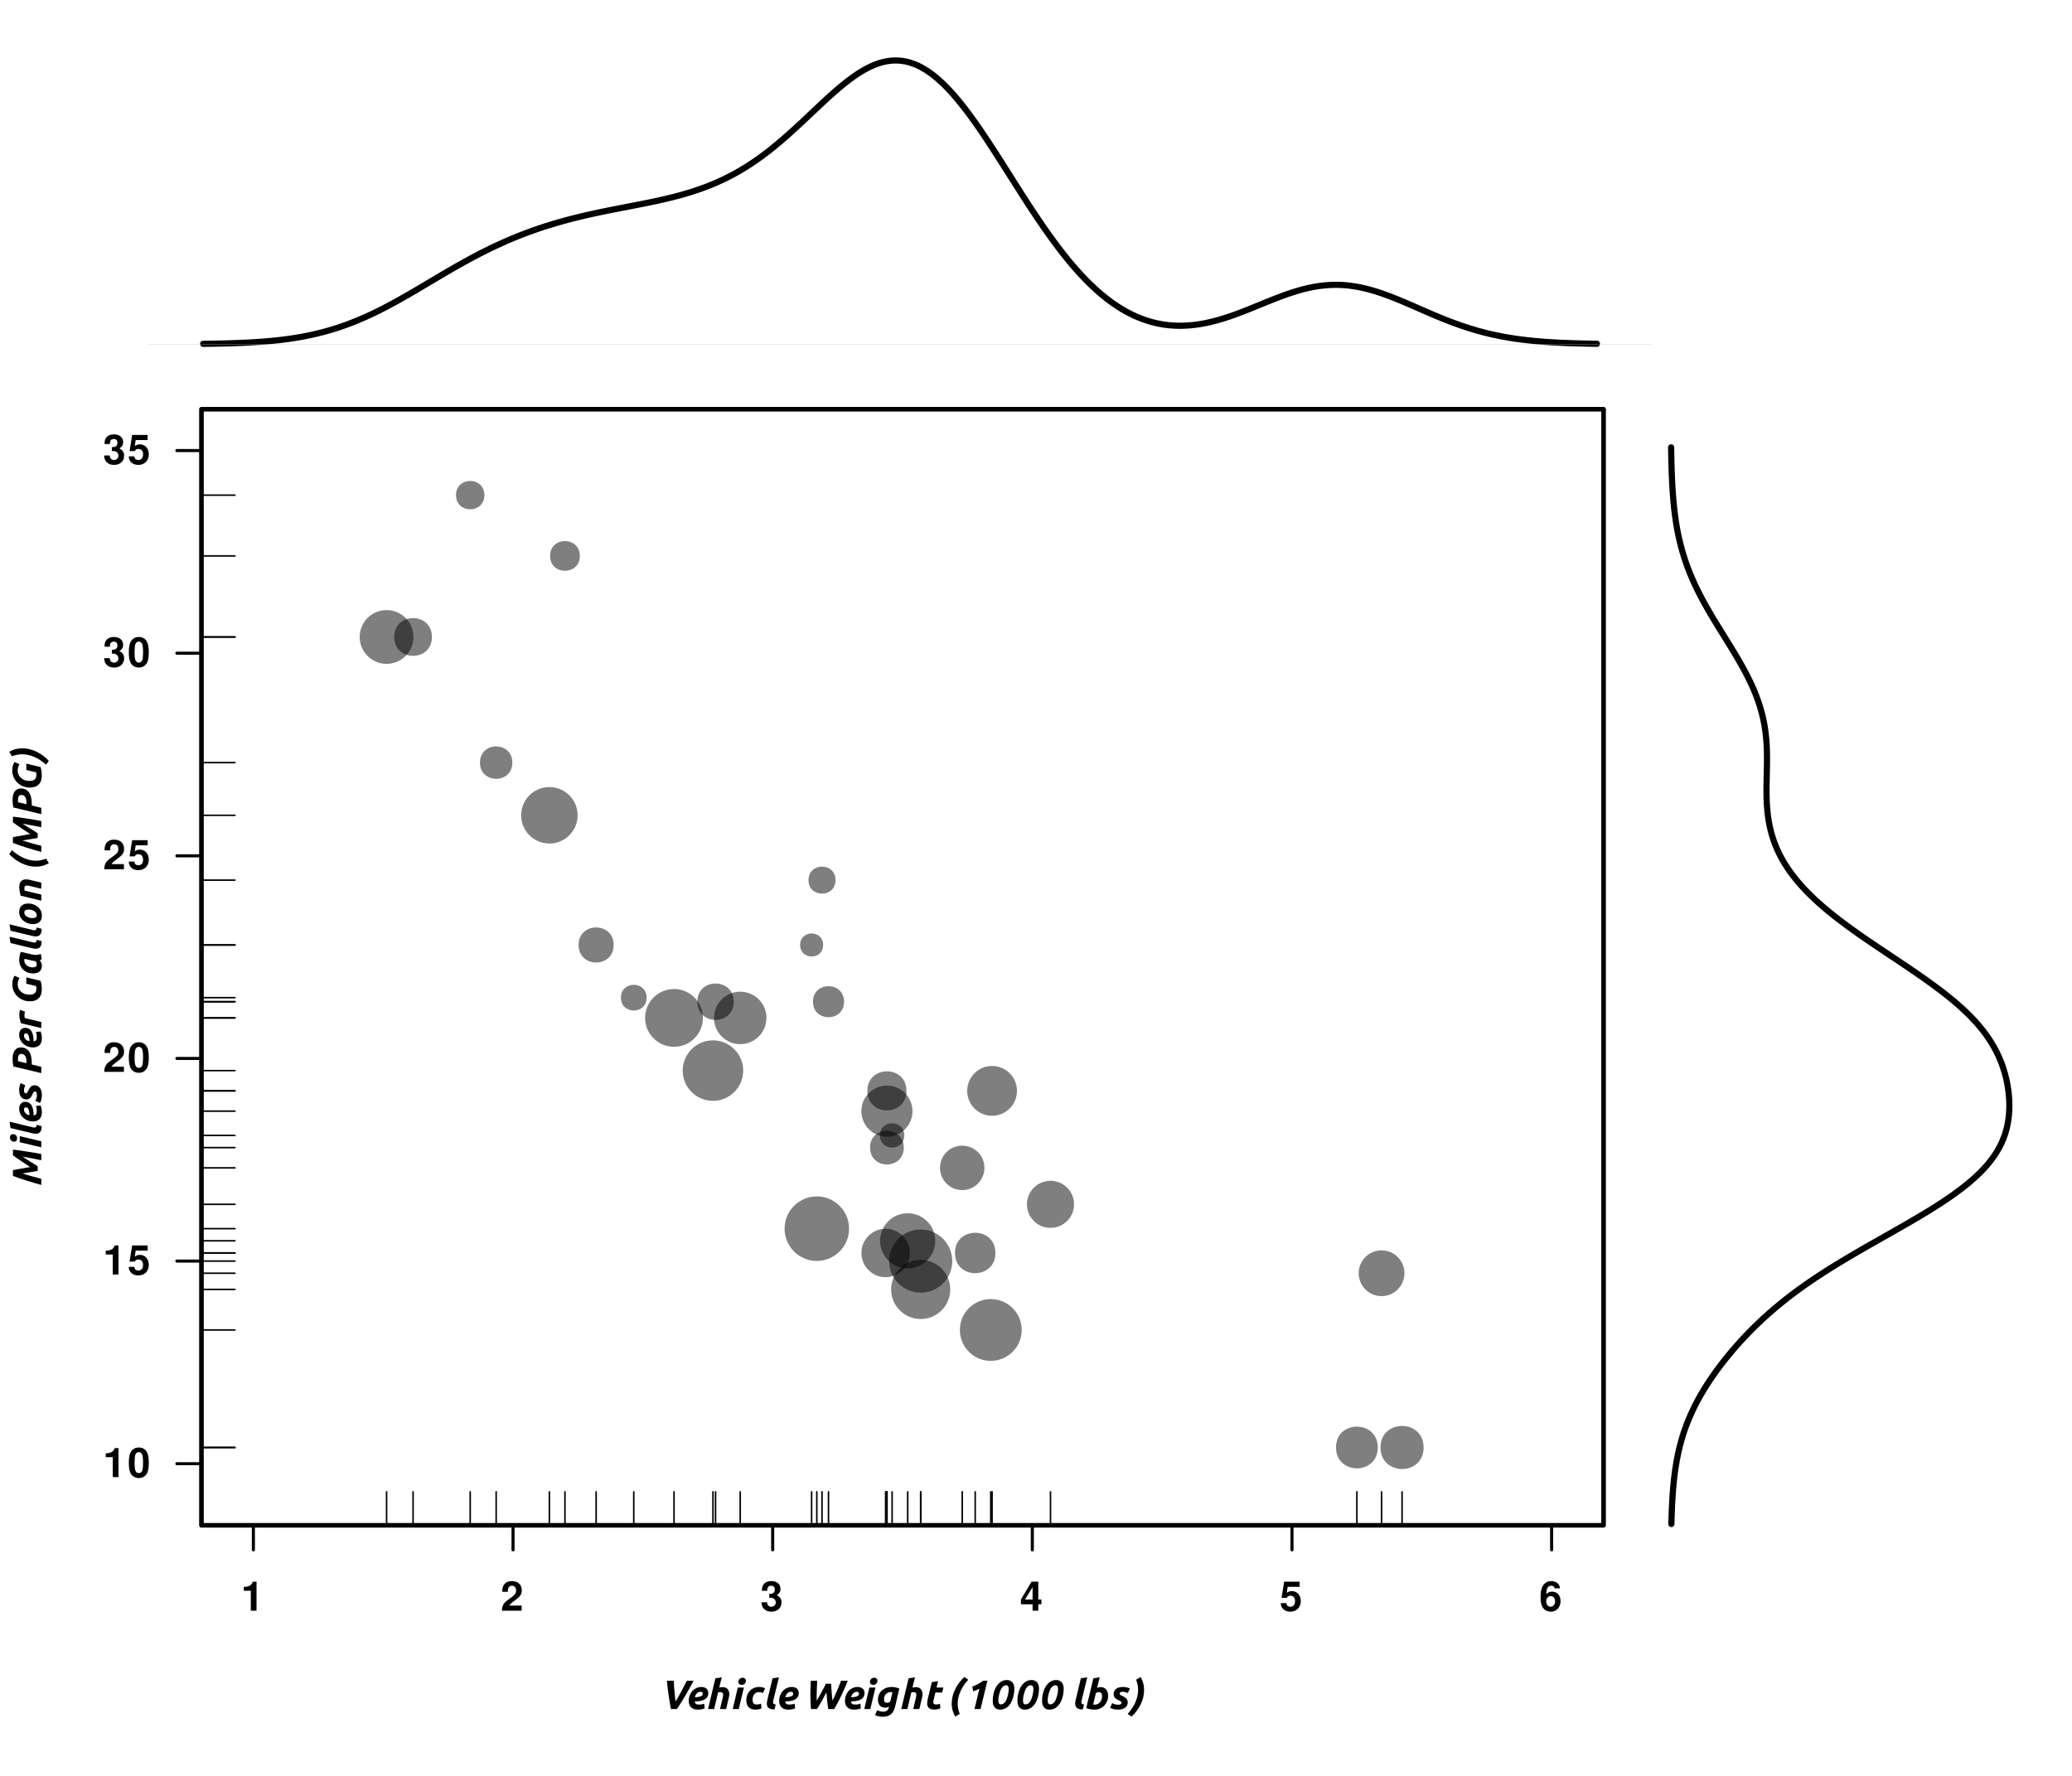 <?xml version="1.0" encoding="UTF-8"?>
<svg xmlns="http://www.w3.org/2000/svg" xmlns:xlink="http://www.w3.org/1999/xlink" width="504pt" height="432pt" viewBox="0 0 504 432" version="1.1">
<defs>
<g>
<symbol overflow="visible" id="glyph0-0">
<path style="stroke:none;" d="M 0.5 0 L 0.5 -7.469 L 4.484 -7.469 L 4.484 0 Z M 3.984 -0.5 L 3.984 -6.969 L 1 -6.969 L 1 -0.5 Z M 3.984 -0.5 "/>
</symbol>
<symbol overflow="visible" id="glyph0-1">
<path style="stroke:none;" d="M 2.672 0 C 2.566 -0.562 2.461 -1.145 2.359 -1.75 C 2.266 -2.352 2.172 -2.953 2.078 -3.547 C 1.992 -4.148 1.922 -4.734 1.859 -5.297 C 1.797 -5.867 1.738 -6.398 1.688 -6.891 L 3.359 -6.891 C 3.379 -6.516 3.398 -6.109 3.422 -5.672 C 3.453 -5.242 3.488 -4.805 3.531 -4.359 C 3.57 -3.922 3.613 -3.484 3.656 -3.047 C 3.695 -2.617 3.742 -2.211 3.797 -1.828 C 3.992 -2.172 4.211 -2.547 4.453 -2.953 C 4.691 -3.367 4.93 -3.801 5.172 -4.25 C 5.41 -4.695 5.645 -5.145 5.875 -5.594 C 6.113 -6.039 6.336 -6.473 6.547 -6.891 L 8.188 -6.891 C 7.938 -6.422 7.66 -5.91 7.359 -5.359 C 7.066 -4.805 6.75 -4.234 6.406 -3.641 C 6.062 -3.047 5.695 -2.441 5.312 -1.828 C 4.938 -1.223 4.539 -0.613 4.125 0 Z M 2.672 0 "/>
</symbol>
<symbol overflow="visible" id="glyph0-2">
<path style="stroke:none;" d="M 1 -2.047 C 1 -2.473 1.07 -2.883 1.219 -3.281 C 1.363 -3.676 1.57 -4.031 1.844 -4.344 C 2.125 -4.656 2.457 -4.906 2.844 -5.094 C 3.227 -5.281 3.656 -5.375 4.125 -5.375 C 4.363 -5.375 4.582 -5.336 4.781 -5.266 C 4.977 -5.203 5.148 -5.109 5.297 -4.984 C 5.453 -4.859 5.566 -4.703 5.641 -4.516 C 5.723 -4.336 5.766 -4.133 5.766 -3.906 C 5.766 -3.531 5.68 -3.211 5.516 -2.953 C 5.359 -2.691 5.129 -2.477 4.828 -2.312 C 4.535 -2.156 4.188 -2.039 3.781 -1.969 C 3.375 -1.895 2.93 -1.859 2.453 -1.859 C 2.504 -1.578 2.609 -1.379 2.766 -1.266 C 2.922 -1.148 3.164 -1.094 3.5 -1.094 C 3.719 -1.094 3.938 -1.109 4.156 -1.141 C 4.375 -1.18 4.578 -1.238 4.766 -1.312 L 4.875 -0.156 C 4.688 -0.082 4.445 -0.016 4.156 0.047 C 3.875 0.109 3.562 0.141 3.219 0.141 C 2.812 0.141 2.469 0.082 2.188 -0.031 C 1.906 -0.145 1.676 -0.301 1.5 -0.5 C 1.32 -0.707 1.191 -0.941 1.109 -1.203 C 1.035 -1.473 1 -1.754 1 -2.047 Z M 3.891 -4.203 C 3.555 -4.203 3.258 -4.078 3 -3.828 C 2.75 -3.586 2.582 -3.27 2.5 -2.875 C 2.906 -2.883 3.234 -2.914 3.484 -2.969 C 3.742 -3.031 3.941 -3.098 4.078 -3.172 C 4.223 -3.254 4.316 -3.344 4.359 -3.438 C 4.398 -3.531 4.422 -3.625 4.422 -3.719 C 4.422 -4.039 4.242 -4.203 3.891 -4.203 Z M 3.891 -4.203 "/>
</symbol>
<symbol overflow="visible" id="glyph0-3">
<path style="stroke:none;" d="M 4.234 -5.328 C 4.516 -5.328 4.758 -5.285 4.969 -5.203 C 5.176 -5.117 5.344 -5 5.469 -4.844 C 5.602 -4.695 5.703 -4.52 5.766 -4.312 C 5.836 -4.113 5.875 -3.895 5.875 -3.656 C 5.875 -3.375 5.836 -3.098 5.766 -2.828 L 5.094 0 L 3.609 0 L 4.266 -2.766 C 4.297 -2.879 4.32 -3 4.344 -3.125 C 4.363 -3.25 4.375 -3.367 4.375 -3.484 C 4.375 -3.66 4.328 -3.805 4.234 -3.922 C 4.148 -4.047 3.984 -4.109 3.734 -4.109 C 3.629 -4.109 3.523 -4.102 3.422 -4.094 C 3.328 -4.082 3.234 -4.066 3.141 -4.047 L 2.188 0 L 0.703 0 L 2.484 -7.484 L 4.031 -7.719 L 3.422 -5.219 C 3.555 -5.25 3.691 -5.273 3.828 -5.297 C 3.961 -5.316 4.098 -5.328 4.234 -5.328 Z M 4.234 -5.328 "/>
</symbol>
<symbol overflow="visible" id="glyph0-4">
<path style="stroke:none;" d="M 2.172 0 L 0.703 0 L 1.938 -5.234 L 3.422 -5.234 Z M 2.891 -5.875 C 2.68 -5.875 2.492 -5.93 2.328 -6.047 C 2.16 -6.172 2.078 -6.363 2.078 -6.625 C 2.078 -6.758 2.102 -6.891 2.156 -7.016 C 2.219 -7.141 2.297 -7.242 2.391 -7.328 C 2.484 -7.422 2.586 -7.492 2.703 -7.547 C 2.828 -7.598 2.961 -7.625 3.109 -7.625 C 3.305 -7.625 3.488 -7.562 3.656 -7.438 C 3.82 -7.312 3.906 -7.125 3.906 -6.875 C 3.906 -6.738 3.879 -6.609 3.828 -6.484 C 3.773 -6.359 3.703 -6.25 3.609 -6.156 C 3.516 -6.07 3.406 -6.004 3.281 -5.953 C 3.156 -5.898 3.023 -5.875 2.891 -5.875 Z M 2.891 -5.875 "/>
</symbol>
<symbol overflow="visible" id="glyph0-5">
<path style="stroke:none;" d="M 1 -2.094 C 1 -2.539 1.07 -2.961 1.219 -3.359 C 1.363 -3.766 1.57 -4.113 1.844 -4.406 C 2.113 -4.707 2.441 -4.941 2.828 -5.109 C 3.211 -5.285 3.645 -5.375 4.125 -5.375 C 4.426 -5.375 4.691 -5.344 4.922 -5.281 C 5.16 -5.227 5.379 -5.156 5.578 -5.062 L 5.062 -3.906 C 4.926 -3.957 4.785 -4.004 4.641 -4.047 C 4.504 -4.098 4.332 -4.125 4.125 -4.125 C 3.633 -4.125 3.242 -3.953 2.953 -3.609 C 2.672 -3.273 2.531 -2.82 2.531 -2.25 C 2.531 -1.906 2.602 -1.629 2.75 -1.422 C 2.895 -1.211 3.16 -1.109 3.547 -1.109 C 3.742 -1.109 3.93 -1.129 4.109 -1.172 C 4.285 -1.211 4.445 -1.266 4.594 -1.328 L 4.703 -0.141 C 4.516 -0.066 4.305 -0.004 4.078 0.047 C 3.859 0.109 3.594 0.141 3.281 0.141 C 2.863 0.141 2.508 0.082 2.219 -0.031 C 1.938 -0.156 1.703 -0.316 1.516 -0.516 C 1.336 -0.723 1.207 -0.961 1.125 -1.234 C 1.039 -1.504 1 -1.789 1 -2.094 Z M 1 -2.094 "/>
</symbol>
<symbol overflow="visible" id="glyph0-6">
<path style="stroke:none;" d="M 2.859 0.094 C 2.391 0.094 2.02 0.035 1.75 -0.078 C 1.488 -0.203 1.297 -0.367 1.172 -0.578 C 1.055 -0.797 1 -1.039 1 -1.312 C 1.008 -1.594 1.051 -1.891 1.125 -2.203 L 2.391 -7.484 L 3.938 -7.719 L 2.547 -1.984 C 2.523 -1.867 2.508 -1.758 2.5 -1.656 C 2.5 -1.562 2.52 -1.473 2.562 -1.391 C 2.602 -1.316 2.672 -1.254 2.766 -1.203 C 2.859 -1.16 2.992 -1.133 3.172 -1.125 Z M 2.859 0.094 "/>
</symbol>
<symbol overflow="visible" id="glyph0-7">
<path style="stroke:none;" d=""/>
</symbol>
<symbol overflow="visible" id="glyph0-8">
<path style="stroke:none;" d="M 6.641 -6.156 C 6.648 -5.883 6.664 -5.578 6.688 -5.234 C 6.719 -4.891 6.742 -4.531 6.766 -4.156 C 6.797 -3.789 6.828 -3.426 6.859 -3.062 C 6.898 -2.695 6.938 -2.359 6.969 -2.047 C 7.133 -2.391 7.305 -2.754 7.484 -3.141 C 7.672 -3.535 7.852 -3.941 8.031 -4.359 C 8.207 -4.773 8.383 -5.195 8.562 -5.625 C 8.738 -6.062 8.906 -6.484 9.062 -6.891 L 10.703 -6.891 C 10.191 -5.629 9.664 -4.43 9.125 -3.297 C 8.594 -2.16 8.016 -1.062 7.391 0 L 5.938 0 C 5.883 -0.363 5.836 -0.711 5.797 -1.047 C 5.754 -1.379 5.711 -1.707 5.672 -2.031 C 5.641 -2.363 5.609 -2.691 5.578 -3.016 C 5.547 -3.348 5.52 -3.695 5.5 -4.062 C 5.113 -3.352 4.738 -2.66 4.375 -1.984 C 4.008 -1.316 3.613 -0.656 3.188 0 L 1.734 0 C 1.68 -0.613 1.645 -1.223 1.625 -1.828 C 1.602 -2.43 1.594 -3.047 1.594 -3.672 C 1.594 -4.211 1.602 -4.75 1.625 -5.281 C 1.645 -5.812 1.672 -6.348 1.703 -6.891 L 3.266 -6.891 C 3.234 -6.305 3.203 -5.734 3.172 -5.172 C 3.141 -4.617 3.125 -4.039 3.125 -3.438 C 3.125 -3.207 3.125 -2.977 3.125 -2.75 C 3.125 -2.52 3.129 -2.285 3.141 -2.047 C 3.328 -2.367 3.523 -2.711 3.734 -3.078 C 3.941 -3.453 4.145 -3.82 4.344 -4.188 C 4.539 -4.551 4.727 -4.898 4.906 -5.234 C 5.082 -5.578 5.234 -5.883 5.359 -6.156 Z M 6.641 -6.156 "/>
</symbol>
<symbol overflow="visible" id="glyph0-9">
<path style="stroke:none;" d="M 5.219 -0.656 C 5.113 -0.227 4.977 0.141 4.812 0.453 C 4.656 0.773 4.457 1.039 4.219 1.25 C 3.977 1.457 3.688 1.613 3.344 1.719 C 3.008 1.82 2.613 1.875 2.156 1.875 C 1.738 1.875 1.383 1.832 1.094 1.75 C 0.812 1.676 0.555 1.582 0.328 1.469 L 0.828 0.297 C 1.035 0.391 1.25 0.469 1.469 0.531 C 1.688 0.602 1.961 0.641 2.297 0.641 C 2.711 0.641 3.031 0.539 3.25 0.344 C 3.469 0.156 3.609 -0.082 3.672 -0.375 L 3.719 -0.562 C 3.582 -0.5 3.438 -0.445 3.281 -0.406 C 3.133 -0.363 2.977 -0.344 2.812 -0.344 C 2.5 -0.344 2.227 -0.391 2 -0.484 C 1.781 -0.586 1.598 -0.723 1.453 -0.891 C 1.316 -1.066 1.211 -1.27 1.141 -1.5 C 1.066 -1.738 1.031 -2 1.031 -2.281 C 1.031 -2.781 1.125 -3.223 1.312 -3.609 C 1.5 -4.004 1.742 -4.328 2.047 -4.578 C 2.359 -4.836 2.711 -5.035 3.109 -5.172 C 3.516 -5.305 3.938 -5.375 4.375 -5.375 C 4.695 -5.375 5.016 -5.336 5.328 -5.266 C 5.641 -5.203 5.941 -5.102 6.234 -4.969 Z M 4.562 -4.094 C 4.445 -4.113 4.305 -4.125 4.141 -4.125 C 3.891 -4.125 3.664 -4.078 3.469 -3.984 C 3.27 -3.898 3.098 -3.781 2.953 -3.625 C 2.805 -3.477 2.695 -3.297 2.625 -3.078 C 2.551 -2.859 2.516 -2.629 2.516 -2.391 C 2.516 -2.266 2.52 -2.148 2.531 -2.047 C 2.551 -1.953 2.586 -1.863 2.641 -1.781 C 2.703 -1.707 2.773 -1.645 2.859 -1.594 C 2.953 -1.551 3.07 -1.531 3.219 -1.531 C 3.312 -1.531 3.438 -1.547 3.594 -1.578 C 3.75 -1.609 3.891 -1.688 4.016 -1.812 Z M 4.562 -4.094 "/>
</symbol>
<symbol overflow="visible" id="glyph0-10">
<path style="stroke:none;" d="M 2.125 -6.547 L 3.656 -6.781 L 3.281 -5.234 L 4.938 -5.234 L 4.641 -4.016 L 3 -4.016 L 2.562 -2.188 C 2.52 -2.031 2.492 -1.883 2.484 -1.75 C 2.473 -1.625 2.488 -1.516 2.531 -1.422 C 2.57 -1.328 2.645 -1.25 2.75 -1.188 C 2.863 -1.133 3.008 -1.109 3.188 -1.109 C 3.352 -1.109 3.508 -1.125 3.656 -1.156 C 3.801 -1.188 3.953 -1.227 4.109 -1.281 L 4.219 -0.156 C 4.02 -0.082 3.801 -0.02 3.562 0.031 C 3.332 0.094 3.062 0.125 2.75 0.125 C 2.289 0.125 1.93 0.055 1.672 -0.078 C 1.422 -0.211 1.242 -0.398 1.141 -0.641 C 1.035 -0.879 0.988 -1.148 1 -1.453 C 1.02 -1.754 1.066 -2.078 1.141 -2.422 Z M 2.125 -6.547 "/>
</symbol>
<symbol overflow="visible" id="glyph0-11">
<path style="stroke:none;" d="M 4.984 -7.125 C 4.609 -6.719 4.266 -6.285 3.953 -5.828 C 3.641 -5.367 3.367 -4.895 3.141 -4.406 C 2.922 -3.914 2.742 -3.41 2.609 -2.891 C 2.484 -2.367 2.422 -1.836 2.422 -1.297 C 2.422 -0.879 2.461 -0.469 2.547 -0.062 C 2.629 0.344 2.754 0.754 2.922 1.172 L 1.828 1.844 C 1.535 1.344 1.316 0.828 1.172 0.297 C 1.035 -0.234 0.969 -0.781 0.969 -1.344 C 0.969 -1.938 1.039 -2.531 1.188 -3.125 C 1.344 -3.719 1.555 -4.289 1.828 -4.844 C 2.098 -5.395 2.422 -5.922 2.797 -6.422 C 3.172 -6.922 3.582 -7.379 4.031 -7.797 Z M 4.984 -7.125 "/>
</symbol>
<symbol overflow="visible" id="glyph0-12">
<path style="stroke:none;" d="M 1.984 -5.469 C 2.203 -5.539 2.426 -5.629 2.656 -5.734 C 2.883 -5.836 3.113 -5.953 3.344 -6.078 C 3.57 -6.203 3.797 -6.332 4.016 -6.469 C 4.234 -6.602 4.438 -6.742 4.625 -6.891 L 5.656 -6.891 L 3.984 0 L 2.516 0 L 3.703 -4.969 C 3.473 -4.832 3.219 -4.707 2.938 -4.594 C 2.664 -4.488 2.41 -4.395 2.172 -4.312 Z M 1.984 -5.469 "/>
</symbol>
<symbol overflow="visible" id="glyph0-13">
<path style="stroke:none;" d="M 2.969 -1.141 C 3.176 -1.141 3.367 -1.203 3.547 -1.328 C 3.734 -1.453 3.895 -1.613 4.031 -1.812 C 4.164 -2.02 4.281 -2.254 4.375 -2.516 C 4.477 -2.785 4.562 -3.055 4.625 -3.328 C 4.695 -3.598 4.75 -3.863 4.781 -4.125 C 4.82 -4.383 4.844 -4.613 4.844 -4.812 C 4.844 -5.145 4.789 -5.391 4.688 -5.547 C 4.582 -5.711 4.422 -5.797 4.203 -5.797 C 3.984 -5.797 3.785 -5.734 3.609 -5.609 C 3.43 -5.484 3.27 -5.316 3.125 -5.109 C 2.988 -4.898 2.867 -4.66 2.766 -4.391 C 2.672 -4.129 2.586 -3.863 2.516 -3.594 C 2.453 -3.32 2.398 -3.055 2.359 -2.797 C 2.328 -2.535 2.312 -2.305 2.312 -2.109 C 2.312 -1.766 2.363 -1.516 2.469 -1.359 C 2.582 -1.211 2.75 -1.141 2.969 -1.141 Z M 2.734 0.141 C 2.41 0.141 2.133 0.082 1.906 -0.031 C 1.688 -0.145 1.504 -0.297 1.359 -0.484 C 1.211 -0.68 1.109 -0.898 1.047 -1.141 C 0.984 -1.391 0.953 -1.645 0.953 -1.906 C 0.953 -2.656 1.035 -3.344 1.203 -3.969 C 1.379 -4.602 1.617 -5.148 1.922 -5.609 C 2.223 -6.066 2.582 -6.422 3 -6.672 C 3.426 -6.93 3.898 -7.062 4.422 -7.062 C 4.742 -7.062 5.016 -7 5.234 -6.875 C 5.461 -6.758 5.648 -6.602 5.797 -6.406 C 5.941 -6.219 6.047 -6.004 6.109 -5.766 C 6.172 -5.523 6.203 -5.273 6.203 -5.016 C 6.203 -4.254 6.113 -3.555 5.938 -2.922 C 5.77 -2.297 5.535 -1.754 5.234 -1.297 C 4.93 -0.836 4.566 -0.484 4.141 -0.234 C 3.723 0.016 3.254 0.141 2.734 0.141 Z M 2.734 0.141 "/>
</symbol>
<symbol overflow="visible" id="glyph0-14">
<path style="stroke:none;" d="M 4.172 -5.344 C 4.484 -5.344 4.754 -5.285 4.984 -5.172 C 5.223 -5.055 5.414 -4.898 5.562 -4.703 C 5.719 -4.516 5.832 -4.289 5.906 -4.031 C 5.977 -3.781 6.016 -3.504 6.016 -3.203 C 6.016 -2.742 5.93 -2.312 5.766 -1.906 C 5.598 -1.5 5.367 -1.145 5.078 -0.844 C 4.785 -0.539 4.438 -0.301 4.031 -0.125 C 3.633 0.051 3.207 0.141 2.75 0.141 C 2.688 0.141 2.578 0.133 2.422 0.125 C 2.273 0.125 2.102 0.109 1.906 0.078 C 1.719 0.055 1.516 0.02 1.297 -0.031 C 1.086 -0.082 0.891 -0.156 0.703 -0.25 L 2.422 -7.484 L 3.969 -7.719 L 3.344 -5.156 C 3.477 -5.219 3.609 -5.266 3.734 -5.297 C 3.867 -5.328 4.016 -5.344 4.172 -5.344 Z M 2.875 -1.078 C 3.102 -1.078 3.32 -1.133 3.531 -1.25 C 3.738 -1.363 3.914 -1.516 4.062 -1.703 C 4.219 -1.891 4.336 -2.102 4.422 -2.344 C 4.504 -2.582 4.547 -2.832 4.547 -3.094 C 4.547 -3.414 4.492 -3.664 4.391 -3.844 C 4.285 -4.02 4.086 -4.109 3.797 -4.109 C 3.703 -4.109 3.582 -4.094 3.438 -4.062 C 3.289 -4.031 3.156 -3.961 3.031 -3.859 L 2.375 -1.125 C 2.414 -1.113 2.453 -1.102 2.484 -1.094 C 2.516 -1.094 2.547 -1.086 2.578 -1.078 C 2.609 -1.078 2.645 -1.078 2.688 -1.078 C 2.738 -1.078 2.801 -1.078 2.875 -1.078 Z M 2.875 -1.078 "/>
</symbol>
<symbol overflow="visible" id="glyph0-15">
<path style="stroke:none;" d="M 2.406 -1.062 C 2.738 -1.062 2.969 -1.109 3.094 -1.203 C 3.219 -1.297 3.281 -1.398 3.281 -1.516 C 3.281 -1.586 3.27 -1.648 3.25 -1.703 C 3.227 -1.754 3.191 -1.801 3.141 -1.844 C 3.086 -1.895 3.016 -1.941 2.922 -1.984 C 2.828 -2.035 2.707 -2.098 2.562 -2.172 C 2.395 -2.242 2.238 -2.32 2.094 -2.406 C 1.945 -2.488 1.816 -2.586 1.703 -2.703 C 1.598 -2.816 1.516 -2.945 1.453 -3.094 C 1.391 -3.25 1.359 -3.43 1.359 -3.641 C 1.359 -4.172 1.551 -4.594 1.938 -4.906 C 2.332 -5.219 2.91 -5.375 3.672 -5.375 C 4.023 -5.375 4.344 -5.332 4.625 -5.25 C 4.906 -5.176 5.133 -5.094 5.312 -5 L 4.797 -3.891 C 4.66 -3.961 4.484 -4.031 4.266 -4.094 C 4.047 -4.164 3.828 -4.203 3.609 -4.203 C 3.516 -4.203 3.422 -4.195 3.328 -4.188 C 3.242 -4.176 3.16 -4.156 3.078 -4.125 C 3.004 -4.094 2.945 -4.047 2.906 -3.984 C 2.863 -3.922 2.844 -3.844 2.844 -3.75 C 2.844 -3.613 2.891 -3.508 2.984 -3.438 C 3.086 -3.375 3.234 -3.297 3.422 -3.203 C 3.68 -3.078 3.895 -2.961 4.062 -2.859 C 4.238 -2.754 4.379 -2.641 4.484 -2.516 C 4.586 -2.398 4.66 -2.266 4.703 -2.109 C 4.754 -1.953 4.781 -1.773 4.781 -1.578 C 4.781 -1.359 4.734 -1.145 4.641 -0.938 C 4.555 -0.738 4.414 -0.555 4.219 -0.391 C 4.031 -0.234 3.785 -0.102 3.484 0 C 3.18 0.094 2.82 0.141 2.406 0.141 C 2.145 0.141 1.91 0.125 1.703 0.094 C 1.492 0.062 1.312 0.02 1.156 -0.031 C 1 -0.082 0.863 -0.133 0.75 -0.188 C 0.645 -0.238 0.562 -0.281 0.5 -0.312 L 1 -1.453 C 1.113 -1.391 1.289 -1.305 1.531 -1.203 C 1.77 -1.109 2.062 -1.062 2.406 -1.062 Z M 2.406 -1.062 "/>
</symbol>
<symbol overflow="visible" id="glyph0-16">
<path style="stroke:none;" d="M -0.234 1.172 C 0.141 0.766 0.484 0.332 0.797 -0.125 C 1.117 -0.582 1.391 -1.055 1.609 -1.547 C 1.828 -2.047 2 -2.555 2.125 -3.078 C 2.25 -3.598 2.312 -4.125 2.312 -4.656 C 2.312 -5.07 2.27 -5.484 2.188 -5.891 C 2.113 -6.305 1.992 -6.723 1.828 -7.141 L 2.922 -7.797 C 3.211 -7.305 3.426 -6.797 3.562 -6.266 C 3.695 -5.734 3.766 -5.188 3.766 -4.625 C 3.766 -4.02 3.691 -3.422 3.547 -2.828 C 3.398 -2.242 3.191 -1.672 2.922 -1.109 C 2.648 -0.555 2.328 -0.031 1.953 0.469 C 1.578 0.969 1.164 1.422 0.719 1.828 Z M -0.234 1.172 "/>
</symbol>
<symbol overflow="visible" id="glyph1-0">
<path style="stroke:none;" d="M 0 -0.5 L -7.469 -0.5 L -7.469 -4.484 L 0 -4.484 Z M -0.5 -3.984 L -6.969 -3.984 L -6.969 -1 L -0.5 -1 Z M -0.5 -3.984 "/>
</symbol>
<symbol overflow="visible" id="glyph1-1">
<path style="stroke:none;" d="M -6.891 -4.141 C -6.711 -4.18 -6.457 -4.234 -6.125 -4.297 C -5.801 -4.359 -5.441 -4.422 -5.047 -4.484 C -4.648 -4.555 -4.242 -4.629 -3.828 -4.703 C -3.422 -4.773 -3.047 -4.844 -2.703 -4.906 C -3.047 -5.133 -3.414 -5.379 -3.812 -5.641 C -4.207 -5.91 -4.598 -6.172 -4.984 -6.422 C -5.367 -6.68 -5.727 -6.926 -6.062 -7.156 C -6.395 -7.395 -6.672 -7.598 -6.891 -7.766 L -6.891 -9.141 C -6.43 -9.086 -5.914 -9.023 -5.344 -8.953 C -4.781 -8.879 -4.191 -8.789 -3.578 -8.688 C -2.973 -8.594 -2.359 -8.492 -1.734 -8.391 C -1.117 -8.285 -0.539 -8.18 0 -8.078 L 0 -6.562 C -0.676 -6.695 -1.406 -6.844 -2.188 -7 C -2.977 -7.156 -3.773 -7.301 -4.578 -7.438 C -4.305 -7.258 -4.004 -7.066 -3.672 -6.859 C -3.336 -6.648 -3 -6.438 -2.656 -6.219 C -2.312 -6.008 -1.984 -5.805 -1.672 -5.609 C -1.359 -5.41 -1.094 -5.238 -0.875 -5.094 L -0.875 -3.953 C -1.07 -3.922 -1.32 -3.879 -1.625 -3.828 C -1.938 -3.785 -2.258 -3.734 -2.594 -3.672 C -2.938 -3.617 -3.281 -3.562 -3.625 -3.5 C -3.977 -3.438 -4.297 -3.379 -4.578 -3.328 C -3.773 -3.078 -2.977 -2.844 -2.188 -2.625 C -1.406 -2.414 -0.676 -2.223 0 -2.047 L 0 -0.547 C -0.539 -0.703 -1.117 -0.867 -1.734 -1.047 C -2.359 -1.234 -2.977 -1.422 -3.594 -1.609 C -4.207 -1.805 -4.797 -2 -5.359 -2.188 C -5.93 -2.383 -6.441 -2.57 -6.891 -2.75 Z M -6.891 -4.141 "/>
</symbol>
<symbol overflow="visible" id="glyph1-2">
<path style="stroke:none;" d="M 0 -2.172 L 0 -0.703 L -5.234 -1.938 L -5.234 -3.422 Z M -5.875 -2.891 C -5.875 -2.68 -5.93 -2.492 -6.047 -2.328 C -6.172 -2.16 -6.363 -2.078 -6.625 -2.078 C -6.758 -2.078 -6.891 -2.102 -7.016 -2.156 C -7.141 -2.219 -7.242 -2.297 -7.328 -2.391 C -7.422 -2.484 -7.492 -2.586 -7.547 -2.703 C -7.598 -2.828 -7.625 -2.961 -7.625 -3.109 C -7.625 -3.305 -7.562 -3.488 -7.438 -3.656 C -7.312 -3.82 -7.125 -3.906 -6.875 -3.906 C -6.738 -3.906 -6.609 -3.879 -6.484 -3.828 C -6.359 -3.773 -6.25 -3.703 -6.156 -3.609 C -6.07 -3.516 -6.004 -3.406 -5.953 -3.281 C -5.898 -3.156 -5.875 -3.023 -5.875 -2.891 Z M -5.875 -2.891 "/>
</symbol>
<symbol overflow="visible" id="glyph1-3">
<path style="stroke:none;" d="M 0.094 -2.859 C 0.094 -2.391 0.035 -2.02 -0.078 -1.75 C -0.203 -1.488 -0.367 -1.297 -0.578 -1.172 C -0.797 -1.055 -1.039 -1 -1.312 -1 C -1.594 -1.008 -1.891 -1.051 -2.203 -1.125 L -7.484 -2.391 L -7.719 -3.938 L -1.984 -2.547 C -1.867 -2.523 -1.758 -2.508 -1.656 -2.5 C -1.562 -2.5 -1.473 -2.52 -1.391 -2.562 C -1.316 -2.602 -1.254 -2.672 -1.203 -2.766 C -1.16 -2.859 -1.133 -2.992 -1.125 -3.172 Z M 0.094 -2.859 "/>
</symbol>
<symbol overflow="visible" id="glyph1-4">
<path style="stroke:none;" d="M -2.047 -1 C -2.473 -1 -2.883 -1.07 -3.281 -1.219 C -3.676 -1.363 -4.031 -1.57 -4.344 -1.844 C -4.656 -2.125 -4.906 -2.457 -5.094 -2.844 C -5.281 -3.227 -5.375 -3.656 -5.375 -4.125 C -5.375 -4.363 -5.336 -4.582 -5.266 -4.781 C -5.203 -4.977 -5.109 -5.148 -4.984 -5.297 C -4.859 -5.453 -4.703 -5.566 -4.516 -5.641 C -4.336 -5.723 -4.133 -5.766 -3.906 -5.766 C -3.531 -5.766 -3.211 -5.68 -2.953 -5.516 C -2.691 -5.359 -2.477 -5.129 -2.312 -4.828 C -2.156 -4.535 -2.039 -4.188 -1.969 -3.781 C -1.895 -3.375 -1.859 -2.93 -1.859 -2.453 C -1.578 -2.504 -1.379 -2.609 -1.266 -2.766 C -1.148 -2.922 -1.094 -3.164 -1.094 -3.5 C -1.094 -3.719 -1.109 -3.938 -1.141 -4.156 C -1.18 -4.375 -1.238 -4.578 -1.312 -4.766 L -0.156 -4.875 C -0.082 -4.688 -0.016 -4.445 0.047 -4.156 C 0.109 -3.875 0.141 -3.562 0.141 -3.219 C 0.141 -2.812 0.082 -2.469 -0.031 -2.188 C -0.145 -1.906 -0.301 -1.676 -0.5 -1.5 C -0.707 -1.32 -0.941 -1.191 -1.203 -1.109 C -1.473 -1.035 -1.754 -1 -2.047 -1 Z M -4.203 -3.891 C -4.203 -3.555 -4.078 -3.258 -3.828 -3 C -3.586 -2.75 -3.27 -2.582 -2.875 -2.5 C -2.883 -2.906 -2.914 -3.234 -2.969 -3.484 C -3.031 -3.742 -3.098 -3.941 -3.172 -4.078 C -3.254 -4.223 -3.344 -4.316 -3.438 -4.359 C -3.531 -4.398 -3.625 -4.422 -3.719 -4.422 C -4.039 -4.422 -4.203 -4.242 -4.203 -3.891 Z M -4.203 -3.891 "/>
</symbol>
<symbol overflow="visible" id="glyph1-5">
<path style="stroke:none;" d="M -1.062 -2.406 C -1.062 -2.738 -1.109 -2.969 -1.203 -3.094 C -1.297 -3.219 -1.398 -3.281 -1.516 -3.281 C -1.586 -3.281 -1.648 -3.27 -1.703 -3.25 C -1.754 -3.227 -1.801 -3.191 -1.844 -3.141 C -1.895 -3.086 -1.941 -3.016 -1.984 -2.922 C -2.035 -2.828 -2.098 -2.707 -2.172 -2.562 C -2.242 -2.395 -2.32 -2.238 -2.406 -2.094 C -2.488 -1.945 -2.586 -1.816 -2.703 -1.703 C -2.816 -1.598 -2.945 -1.516 -3.094 -1.453 C -3.25 -1.391 -3.43 -1.359 -3.641 -1.359 C -4.172 -1.359 -4.594 -1.551 -4.906 -1.938 C -5.219 -2.332 -5.375 -2.91 -5.375 -3.672 C -5.375 -4.023 -5.332 -4.344 -5.25 -4.625 C -5.176 -4.906 -5.094 -5.133 -5 -5.312 L -3.891 -4.797 C -3.961 -4.66 -4.031 -4.484 -4.094 -4.266 C -4.164 -4.047 -4.203 -3.828 -4.203 -3.609 C -4.203 -3.516 -4.195 -3.422 -4.188 -3.328 C -4.176 -3.242 -4.156 -3.16 -4.125 -3.078 C -4.094 -3.004 -4.047 -2.945 -3.984 -2.906 C -3.922 -2.863 -3.844 -2.844 -3.75 -2.844 C -3.613 -2.844 -3.508 -2.891 -3.438 -2.984 C -3.375 -3.086 -3.297 -3.234 -3.203 -3.422 C -3.078 -3.68 -2.961 -3.895 -2.859 -4.062 C -2.754 -4.238 -2.641 -4.379 -2.516 -4.484 C -2.398 -4.586 -2.266 -4.66 -2.109 -4.703 C -1.953 -4.754 -1.773 -4.781 -1.578 -4.781 C -1.359 -4.781 -1.145 -4.734 -0.938 -4.641 C -0.738 -4.555 -0.555 -4.414 -0.391 -4.219 C -0.234 -4.031 -0.102 -3.785 0 -3.484 C 0.094 -3.18 0.141 -2.82 0.141 -2.406 C 0.141 -2.145 0.125 -1.91 0.094 -1.703 C 0.062 -1.492 0.02 -1.312 -0.031 -1.156 C -0.082 -1 -0.133 -0.863 -0.188 -0.75 C -0.238 -0.645 -0.281 -0.562 -0.312 -0.5 L -1.453 -1 C -1.391 -1.113 -1.305 -1.289 -1.203 -1.531 C -1.109 -1.77 -1.062 -2.062 -1.062 -2.406 Z M -1.062 -2.406 "/>
</symbol>
<symbol overflow="visible" id="glyph1-6">
<path style="stroke:none;" d=""/>
</symbol>
<symbol overflow="visible" id="glyph1-7">
<path style="stroke:none;" d="M -6.984 -4.297 C -6.984 -4.711 -6.938 -5.086 -6.844 -5.422 C -6.75 -5.766 -6.617 -6.051 -6.453 -6.281 C -6.285 -6.508 -6.078 -6.688 -5.828 -6.812 C -5.586 -6.938 -5.312 -7 -5 -7 C -4.508 -7 -4.086 -6.898 -3.734 -6.703 C -3.391 -6.516 -3.113 -6.254 -2.906 -5.922 C -2.695 -5.586 -2.547 -5.191 -2.453 -4.734 C -2.359 -4.273 -2.312 -3.773 -2.312 -3.234 L -2.312 -2.844 L 0 -2.297 L 0 -0.75 L -6.797 -2.375 C -6.859 -2.727 -6.906 -3.066 -6.938 -3.391 C -6.969 -3.711 -6.984 -4.016 -6.984 -4.297 Z M -5.672 -4.172 C -5.672 -4.055 -5.664 -3.957 -5.656 -3.875 C -5.656 -3.801 -5.648 -3.723 -5.641 -3.641 L -3.609 -3.172 L -3.609 -3.547 C -3.609 -3.828 -3.629 -4.082 -3.672 -4.312 C -3.723 -4.539 -3.797 -4.734 -3.891 -4.891 C -3.992 -5.055 -4.125 -5.188 -4.281 -5.281 C -4.438 -5.375 -4.625 -5.422 -4.844 -5.422 C -5.145 -5.422 -5.359 -5.312 -5.484 -5.094 C -5.609 -4.875 -5.672 -4.566 -5.672 -4.172 Z M -5.672 -4.172 "/>
</symbol>
<symbol overflow="visible" id="glyph1-8">
<path style="stroke:none;" d="M -3.969 -4.703 C -4 -4.566 -4.023 -4.43 -4.047 -4.297 C -4.078 -4.172 -4.094 -3.984 -4.094 -3.734 C -4.094 -3.641 -4.082 -3.535 -4.062 -3.422 C -4.051 -3.305 -4.035 -3.211 -4.016 -3.141 L 0 -2.188 L 0 -0.703 L -4.953 -1.891 C -5.047 -2.172 -5.133 -2.488 -5.219 -2.844 C -5.301 -3.207 -5.344 -3.609 -5.344 -4.047 C -5.344 -4.211 -5.328 -4.395 -5.297 -4.594 C -5.266 -4.801 -5.219 -4.984 -5.156 -5.141 Z M -3.969 -4.703 "/>
</symbol>
<symbol overflow="visible" id="glyph1-9">
<path style="stroke:none;" d="M -1.188 -4.266 C -1.188 -4.398 -1.191 -4.52 -1.203 -4.625 C -1.211 -4.727 -1.227 -4.828 -1.25 -4.922 L -3.641 -5.5 L -3.641 -7.047 L -0.188 -6.203 C -0.113 -6.023 -0.047 -5.758 0.016 -5.406 C 0.086 -5.051 0.125 -4.602 0.125 -4.062 C 0.125 -3.594 0.055 -3.18 -0.078 -2.828 C -0.211 -2.473 -0.406 -2.176 -0.656 -1.938 C -0.906 -1.695 -1.207 -1.516 -1.562 -1.391 C -1.926 -1.273 -2.332 -1.219 -2.781 -1.219 C -3.301 -1.219 -3.816 -1.305 -4.328 -1.484 C -4.836 -1.672 -5.289 -1.941 -5.688 -2.297 C -6.094 -2.66 -6.422 -3.109 -6.672 -3.641 C -6.93 -4.172 -7.062 -4.781 -7.062 -5.469 C -7.062 -5.789 -7.016 -6.129 -6.922 -6.484 C -6.828 -6.836 -6.688 -7.156 -6.5 -7.438 L -5.297 -6.891 C -5.441 -6.66 -5.551 -6.41 -5.625 -6.141 C -5.695 -5.879 -5.734 -5.625 -5.734 -5.375 C -5.734 -4.969 -5.656 -4.609 -5.5 -4.297 C -5.352 -3.984 -5.145 -3.719 -4.875 -3.5 C -4.613 -3.281 -4.312 -3.113 -3.969 -3 C -3.625 -2.883 -3.258 -2.828 -2.875 -2.828 C -2.289 -2.828 -1.863 -2.945 -1.594 -3.188 C -1.32 -3.426 -1.188 -3.785 -1.188 -4.266 Z M -1.188 -4.266 "/>
</symbol>
<symbol overflow="visible" id="glyph1-10">
<path style="stroke:none;" d="M -2.266 -5.609 C -1.879 -5.516 -1.492 -5.484 -1.109 -5.516 C -0.734 -5.555 -0.395 -5.633 -0.094 -5.75 L 0.094 -4.422 C 0.008 -4.391 -0.066 -4.352 -0.141 -4.312 C -0.211 -4.281 -0.297 -4.25 -0.391 -4.219 C -0.234 -4.031 -0.102 -3.82 0 -3.594 C 0.094 -3.375 0.141 -3.125 0.141 -2.844 C 0.141 -2.508 0.082 -2.223 -0.031 -1.984 C -0.145 -1.754 -0.301 -1.562 -0.5 -1.406 C -0.695 -1.258 -0.926 -1.156 -1.188 -1.094 C -1.445 -1.031 -1.727 -1 -2.031 -1 C -2.488 -1 -2.922 -1.078 -3.328 -1.234 C -3.734 -1.398 -4.086 -1.625 -4.391 -1.906 C -4.691 -2.195 -4.926 -2.535 -5.094 -2.922 C -5.27 -3.316 -5.359 -3.742 -5.359 -4.203 C -5.359 -4.266 -5.352 -4.367 -5.344 -4.516 C -5.332 -4.672 -5.316 -4.844 -5.297 -5.031 C -5.273 -5.227 -5.238 -5.43 -5.188 -5.641 C -5.133 -5.859 -5.062 -6.062 -4.969 -6.25 Z M -4.094 -4.562 C -4.102 -4.477 -4.109 -4.398 -4.109 -4.328 C -4.117 -4.266 -4.125 -4.18 -4.125 -4.078 C -4.125 -3.859 -4.066 -3.648 -3.953 -3.453 C -3.848 -3.254 -3.703 -3.082 -3.516 -2.938 C -3.336 -2.789 -3.129 -2.676 -2.891 -2.594 C -2.648 -2.508 -2.398 -2.469 -2.141 -2.469 C -1.816 -2.469 -1.562 -2.52 -1.375 -2.625 C -1.195 -2.727 -1.109 -2.926 -1.109 -3.219 C -1.109 -3.363 -1.133 -3.5 -1.188 -3.625 C -1.25 -3.75 -1.352 -3.879 -1.5 -4.016 C -1.656 -4.035 -1.828 -4.055 -2.016 -4.078 C -2.203 -4.109 -2.367 -4.145 -2.516 -4.188 Z M -4.094 -4.562 "/>
</symbol>
<symbol overflow="visible" id="glyph1-11">
<path style="stroke:none;" d="M 0.141 -3.062 C 0.141 -2.707 0.086 -2.398 -0.016 -2.141 C -0.117 -1.891 -0.266 -1.676 -0.453 -1.5 C -0.648 -1.332 -0.879 -1.207 -1.141 -1.125 C -1.41 -1.039 -1.703 -1 -2.016 -1 C -2.422 -1 -2.82 -1.062 -3.219 -1.188 C -3.613 -1.32 -3.969 -1.516 -4.281 -1.766 C -4.602 -2.016 -4.863 -2.32 -5.062 -2.688 C -5.27 -3.051 -5.375 -3.469 -5.375 -3.938 C -5.375 -4.281 -5.32 -4.582 -5.219 -4.844 C -5.113 -5.113 -4.961 -5.332 -4.766 -5.5 C -4.578 -5.664 -4.348 -5.789 -4.078 -5.875 C -3.816 -5.969 -3.531 -6.016 -3.219 -6.016 C -2.82 -6.016 -2.422 -5.953 -2.016 -5.828 C -1.617 -5.703 -1.258 -5.516 -0.938 -5.266 C -0.625 -5.016 -0.363 -4.707 -0.156 -4.344 C 0.039 -3.977 0.141 -3.551 0.141 -3.062 Z M -4.125 -3.797 C -4.125 -3.578 -4.062 -3.383 -3.938 -3.219 C -3.812 -3.051 -3.648 -2.91 -3.453 -2.797 C -3.266 -2.691 -3.055 -2.609 -2.828 -2.547 C -2.598 -2.492 -2.379 -2.469 -2.172 -2.469 C -1.828 -2.469 -1.562 -2.52 -1.375 -2.625 C -1.195 -2.727 -1.109 -2.922 -1.109 -3.203 C -1.109 -3.422 -1.172 -3.613 -1.297 -3.781 C -1.43 -3.945 -1.594 -4.086 -1.781 -4.203 C -1.969 -4.316 -2.176 -4.398 -2.406 -4.453 C -2.633 -4.504 -2.852 -4.531 -3.062 -4.531 C -3.406 -4.531 -3.664 -4.477 -3.844 -4.375 C -4.031 -4.27 -4.125 -4.078 -4.125 -3.797 Z M -4.125 -3.797 "/>
</symbol>
<symbol overflow="visible" id="glyph1-12">
<path style="stroke:none;" d="M -5 -1.906 C -5.031 -2.008 -5.066 -2.129 -5.109 -2.266 C -5.148 -2.41 -5.188 -2.566 -5.219 -2.734 C -5.258 -2.898 -5.289 -3.086 -5.312 -3.297 C -5.344 -3.504 -5.359 -3.742 -5.359 -4.016 C -5.359 -4.797 -5.129 -5.332 -4.672 -5.625 C -4.223 -5.914 -3.609 -5.961 -2.828 -5.766 L 0 -5.094 L 0 -3.609 L -2.766 -4.266 C -2.941 -4.305 -3.109 -4.336 -3.266 -4.359 C -3.43 -4.391 -3.57 -4.391 -3.688 -4.359 C -3.812 -4.328 -3.91 -4.266 -3.984 -4.172 C -4.066 -4.078 -4.109 -3.93 -4.109 -3.734 C -4.109 -3.535 -4.086 -3.336 -4.047 -3.141 L 0 -2.188 L 0 -0.703 Z M -5 -1.906 "/>
</symbol>
<symbol overflow="visible" id="glyph1-13">
<path style="stroke:none;" d="M -7.125 -4.984 C -6.719 -4.609 -6.285 -4.266 -5.828 -3.953 C -5.367 -3.641 -4.895 -3.367 -4.406 -3.141 C -3.914 -2.922 -3.41 -2.742 -2.891 -2.609 C -2.367 -2.484 -1.836 -2.422 -1.297 -2.422 C -0.879 -2.422 -0.469 -2.461 -0.062 -2.547 C 0.344 -2.629 0.754 -2.754 1.172 -2.922 L 1.844 -1.828 C 1.344 -1.535 0.828 -1.316 0.297 -1.172 C -0.234 -1.035 -0.781 -0.969 -1.344 -0.969 C -1.938 -0.969 -2.531 -1.039 -3.125 -1.188 C -3.719 -1.344 -4.289 -1.555 -4.844 -1.828 C -5.395 -2.098 -5.922 -2.422 -6.422 -2.797 C -6.922 -3.172 -7.379 -3.582 -7.797 -4.031 Z M -7.125 -4.984 "/>
</symbol>
<symbol overflow="visible" id="glyph1-14">
<path style="stroke:none;" d="M 1.172 0.234 C 0.766 -0.141 0.332 -0.484 -0.125 -0.797 C -0.582 -1.117 -1.055 -1.391 -1.547 -1.609 C -2.047 -1.828 -2.555 -2 -3.078 -2.125 C -3.598 -2.25 -4.125 -2.312 -4.656 -2.312 C -5.07 -2.312 -5.484 -2.27 -5.891 -2.188 C -6.305 -2.113 -6.723 -1.992 -7.141 -1.828 L -7.797 -2.922 C -7.305 -3.211 -6.797 -3.426 -6.266 -3.562 C -5.734 -3.695 -5.188 -3.766 -4.625 -3.766 C -4.02 -3.766 -3.422 -3.691 -2.828 -3.547 C -2.242 -3.398 -1.672 -3.191 -1.109 -2.922 C -0.555 -2.648 -0.031 -2.328 0.469 -1.953 C 0.969 -1.578 1.422 -1.164 1.828 -0.719 Z M 1.172 0.234 "/>
</symbol>
<symbol overflow="visible" id="glyph2-0">
<path style="stroke:none;" d=""/>
</symbol>
<symbol overflow="visible" id="glyph2-1">
<path style="stroke:none;" d="M 2.375 -4.859 L 2.375 0 L 3.766 0 L 3.766 -7.062 L 2.844 -7.062 C 2.625 -6.219 1.891 -5.797 0.672 -5.797 L 0.672 -4.859 Z M 2.375 -4.859 "/>
</symbol>
<symbol overflow="visible" id="glyph2-2">
<path style="stroke:none;" d="M 5.094 -1.25 L 2.094 -1.25 C 2.297 -1.625 2.516 -1.828 3.547 -2.578 C 4.766 -3.469 5.125 -4 5.125 -4.969 C 5.125 -6.328 4.188 -7.203 2.703 -7.203 C 1.25 -7.203 0.391 -6.344 0.391 -4.844 L 0.391 -4.594 L 1.734 -4.594 L 1.734 -4.828 C 1.734 -5.609 2.094 -6.078 2.734 -6.078 C 3.359 -6.078 3.734 -5.641 3.734 -4.938 C 3.734 -4.156 3.5 -3.859 1.922 -2.75 C 0.734 -1.938 0.359 -1.312 0.297 0 L 5.094 0 Z M 5.094 -1.25 "/>
</symbol>
<symbol overflow="visible" id="glyph2-3">
<path style="stroke:none;" d="M 2.156 -3.156 C 2.703 -3.156 2.734 -3.156 2.969 -3.078 C 3.438 -2.953 3.75 -2.547 3.75 -2.031 C 3.75 -1.406 3.297 -0.969 2.703 -0.969 C 2.047 -0.969 1.688 -1.344 1.641 -2.062 L 0.281 -2.062 C 0.297 -0.656 1.219 0.234 2.672 0.234 C 4.172 0.234 5.141 -0.656 5.141 -2.031 C 5.141 -2.859 4.781 -3.391 3.984 -3.781 C 4.625 -4.188 4.906 -4.641 4.906 -5.281 C 4.906 -6.453 4.031 -7.203 2.672 -7.203 C 1.641 -7.203 0.859 -6.766 0.547 -5.984 C 0.422 -5.656 0.375 -5.422 0.375 -4.844 L 1.672 -4.844 C 1.688 -5.219 1.719 -5.406 1.781 -5.578 C 1.906 -5.891 2.234 -6.078 2.641 -6.078 C 3.188 -6.078 3.516 -5.75 3.516 -5.156 C 3.516 -4.438 3.109 -4.094 2.281 -4.094 L 2.156 -4.094 Z M 2.156 -3.156 "/>
</symbol>
<symbol overflow="visible" id="glyph2-4">
<path style="stroke:none;" d="M 5.203 -2.719 L 4.453 -2.719 L 4.453 -7.062 L 2.812 -7.062 L 0.234 -2.734 L 0.234 -1.562 L 3.062 -1.562 L 3.062 0 L 4.453 0 L 4.453 -1.562 L 5.203 -1.562 Z M 3.062 -2.719 L 1.219 -2.719 L 3.062 -5.734 Z M 3.062 -2.719 "/>
</symbol>
<symbol overflow="visible" id="glyph2-5">
<path style="stroke:none;" d="M 4.859 -7.062 L 1.094 -7.062 L 0.469 -3.125 L 1.719 -3.125 C 1.875 -3.469 2.188 -3.656 2.625 -3.656 C 3.328 -3.656 3.75 -3.156 3.75 -2.297 C 3.75 -1.469 3.328 -0.969 2.625 -0.969 C 2.016 -0.969 1.672 -1.281 1.641 -1.844 L 0.266 -1.844 C 0.281 -0.609 1.219 0.234 2.594 0.234 C 4.109 0.234 5.141 -0.812 5.141 -2.328 C 5.141 -3.781 4.25 -4.766 2.953 -4.766 C 2.484 -4.766 2.125 -4.641 1.719 -4.344 L 1.953 -5.812 L 4.859 -5.812 Z M 4.859 -7.062 "/>
</symbol>
<symbol overflow="visible" id="glyph2-6">
<path style="stroke:none;" d="M 5.047 -5.453 C 4.969 -5.906 4.891 -6.141 4.703 -6.406 C 4.344 -6.906 3.688 -7.203 2.922 -7.203 C 2.047 -7.203 1.328 -6.812 0.906 -6.109 C 0.484 -5.422 0.312 -4.641 0.312 -3.359 C 0.312 -2.141 0.469 -1.391 0.828 -0.812 C 1.234 -0.156 1.969 0.234 2.812 0.234 C 4.203 0.234 5.172 -0.812 5.172 -2.359 C 5.172 -3.719 4.328 -4.641 3.109 -4.641 C 2.531 -4.641 2.156 -4.484 1.719 -4.016 L 1.719 -4.172 C 1.734 -4.828 1.766 -5.031 1.875 -5.312 C 2.062 -5.828 2.406 -6.078 2.891 -6.078 C 3.328 -6.078 3.578 -5.906 3.75 -5.453 Z M 2.766 -3.547 C 3.422 -3.547 3.844 -3.047 3.844 -2.266 C 3.844 -1.516 3.391 -0.969 2.766 -0.969 C 2.125 -0.969 1.688 -1.484 1.688 -2.234 C 1.688 -3 2.125 -3.547 2.766 -3.547 Z M 2.766 -3.547 "/>
</symbol>
<symbol overflow="visible" id="glyph2-7">
<path style="stroke:none;" d="M 2.719 -7.203 C 1.953 -7.203 1.312 -6.891 0.891 -6.297 C 0.484 -5.75 0.281 -4.859 0.281 -3.484 C 0.281 -2.234 0.453 -1.359 0.781 -0.812 C 1.203 -0.141 1.891 0.234 2.719 0.234 C 3.484 0.234 4.109 -0.078 4.547 -0.672 C 4.953 -1.219 5.141 -2.125 5.141 -3.438 C 5.141 -4.734 4.984 -5.609 4.641 -6.156 C 4.234 -6.844 3.547 -7.203 2.719 -7.203 Z M 2.719 -6.078 C 3.078 -6.078 3.359 -5.875 3.531 -5.516 C 3.672 -5.219 3.75 -4.453 3.75 -3.469 C 3.75 -2.672 3.688 -1.906 3.578 -1.609 C 3.406 -1.188 3.109 -0.969 2.719 -0.969 C 2.344 -0.969 2.062 -1.156 1.906 -1.516 C 1.766 -1.812 1.688 -2.547 1.688 -3.5 C 1.688 -4.328 1.75 -5.125 1.859 -5.422 C 2.016 -5.844 2.312 -6.078 2.719 -6.078 Z M 2.719 -6.078 "/>
</symbol>
</g>
<clipPath id="clip1">
  <path d="M 35.855 83 L 402.004 83 L 402.004 84 L 35.855 84 Z M 35.855 83 "/>
</clipPath>
</defs>
<g id="surface783">
<rect x="0" y="0" width="504" height="432" style="fill:rgb(100%,100%,100%);fill-opacity:1;stroke:none;"/>
<path style=" stroke:none;fill-rule:nonzero;fill:rgb(0%,0%,0%);fill-opacity:0.502;" d="M 206.531 298.883 C 206.531 303.215 203.02 306.727 198.688 306.727 C 194.355 306.727 190.844 303.215 190.844 298.883 C 190.844 294.551 194.355 291.039 198.688 291.039 C 203.02 291.039 206.531 294.551 206.531 298.883 "/>
<path style=" stroke:none;fill-rule:nonzero;fill:rgb(0%,0%,0%);fill-opacity:0.502;" d="M 231.629 306.77 C 231.629 311.012 228.191 314.449 223.949 314.449 C 219.707 314.449 216.27 311.012 216.27 306.77 C 216.27 302.527 219.707 299.086 223.949 299.086 C 228.191 299.086 231.629 302.527 231.629 306.77 "/>
<path style=" stroke:none;fill-rule:nonzero;fill:rgb(0%,0%,0%);fill-opacity:0.502;" d="M 248.52 323.527 C 248.52 327.68 245.152 331.047 241 331.047 C 236.848 331.047 233.484 327.68 233.484 323.527 C 233.484 319.375 236.848 316.008 241 316.008 C 245.152 316.008 248.52 319.375 248.52 323.527 "/>
<path style=" stroke:none;fill-rule:nonzero;fill:rgb(0%,0%,0%);fill-opacity:0.502;" d="M 180.777 260.434 C 180.777 264.496 177.484 267.789 173.422 267.789 C 169.359 267.789 166.066 264.496 166.066 260.434 C 166.066 256.371 169.359 253.078 173.422 253.078 C 177.484 253.078 180.777 256.371 180.777 260.434 "/>
<path style=" stroke:none;fill-rule:nonzero;fill:rgb(0%,0%,0%);fill-opacity:0.502;" d="M 231.141 313.668 C 231.141 317.641 227.922 320.863 223.949 320.863 C 219.977 320.863 216.758 317.641 216.758 313.668 C 216.758 309.695 219.977 306.477 223.949 306.477 C 227.922 306.477 231.141 309.695 231.141 313.668 "/>
<path style=" stroke:none;fill-rule:nonzero;fill:rgb(0%,0%,0%);fill-opacity:0.502;" d="M 170.98 247.617 C 170.98 251.5 167.832 254.648 163.949 254.648 C 160.066 254.648 156.918 251.5 156.918 247.617 C 156.918 243.734 160.066 240.59 163.949 240.59 C 167.832 240.59 170.98 243.734 170.98 247.617 "/>
<path style=" stroke:none;fill-rule:nonzero;fill:rgb(0%,0%,0%);fill-opacity:0.502;" d="M 140.5 198.328 C 140.5 202.121 137.426 205.195 133.633 205.195 C 129.84 205.195 126.766 202.121 126.766 198.328 C 126.766 194.535 129.84 191.461 133.633 191.461 C 137.426 191.461 140.5 194.535 140.5 198.328 "/>
<path style=" stroke:none;fill-rule:nonzero;fill:rgb(0%,0%,0%);fill-opacity:0.502;" d="M 227.496 301.84 C 227.496 305.543 224.496 308.543 220.793 308.543 C 217.09 308.543 214.086 305.543 214.086 301.84 C 214.086 298.137 217.09 295.133 220.793 295.133 C 224.496 295.133 227.496 298.137 227.496 301.84 "/>
<path style=" stroke:none;fill-rule:nonzero;fill:rgb(0%,0%,0%);fill-opacity:0.502;" d="M 100.578 154.949 C 100.578 158.562 97.648 161.492 94.035 161.492 C 90.422 161.492 87.492 158.562 87.492 154.949 C 87.492 151.336 90.422 148.41 94.035 148.41 C 97.648 148.41 100.578 151.336 100.578 154.949 "/>
<path style=" stroke:none;fill-rule:nonzero;fill:rgb(0%,0%,0%);fill-opacity:0.502;" d="M 186.434 247.617 C 186.434 251.141 183.578 254 180.055 254 C 176.531 254 173.676 251.141 173.676 247.617 C 173.676 244.094 176.531 241.238 180.055 241.238 C 183.578 241.238 186.434 244.094 186.434 247.617 "/>
<path style=" stroke:none;fill-rule:nonzero;fill:rgb(0%,0%,0%);fill-opacity:0.502;" d="M 221.957 270.293 C 221.957 273.727 219.172 276.512 215.738 276.512 C 212.305 276.512 209.523 273.727 209.523 270.293 C 209.523 266.859 212.305 264.074 215.738 264.074 C 219.172 264.074 221.957 266.859 221.957 270.293 "/>
<path style=" stroke:none;fill-rule:nonzero;fill:rgb(0%,0%,0%);fill-opacity:0.502;" d="M 247.371 265.363 C 247.371 268.707 244.66 271.418 241.316 271.418 C 237.973 271.418 235.262 268.707 235.262 265.363 C 235.262 262.02 237.973 259.309 241.316 259.309 C 244.66 259.309 247.371 262.02 247.371 265.363 "/>
<path style=" stroke:none;fill-rule:nonzero;fill:rgb(0%,0%,0%);fill-opacity:0.502;" d="M 221.312 304.797 C 221.312 308.051 218.676 310.688 215.422 310.688 C 212.168 310.688 209.531 308.051 209.531 304.797 C 209.531 301.543 212.168 298.906 215.422 298.906 C 218.676 298.906 221.312 301.543 221.312 304.797 "/>
<path style=" stroke:none;fill-rule:nonzero;fill:rgb(0%,0%,0%);fill-opacity:0.502;" d="M 261.258 292.969 C 261.258 296.133 258.691 298.695 255.527 298.695 C 252.363 298.695 249.797 296.133 249.797 292.969 C 249.797 289.805 252.363 287.238 255.527 287.238 C 258.691 287.238 261.258 289.805 261.258 292.969 "/>
<path style=" stroke:none;fill-rule:nonzero;fill:rgb(0%,0%,0%);fill-opacity:0.502;" d="M 341.621 309.727 C 341.621 312.801 339.129 315.293 336.055 315.293 C 332.98 315.293 330.488 312.801 330.488 309.727 C 330.488 306.652 332.98 304.16 336.055 304.16 C 339.129 304.16 341.621 306.652 341.621 309.727 "/>
<path style=" stroke:none;fill-rule:nonzero;fill:rgb(0%,0%,0%);fill-opacity:0.502;" d="M 239.457 284.094 C 239.457 287.078 237.039 289.5 234.055 289.5 C 231.07 289.5 228.652 287.078 228.652 284.094 C 228.652 281.109 231.07 278.691 234.055 278.691 C 237.039 278.691 239.457 281.109 239.457 284.094 "/>
<path style=" stroke:none;fill-rule:nonzero;fill:rgb(0%,0%,0%);fill-opacity:0.502;" d="M 346.285 352.117 C 346.285 359.105 335.801 359.105 335.801 352.117 C 335.801 345.129 346.285 345.129 346.285 352.117 "/>
<path style=" stroke:none;fill-rule:nonzero;fill:rgb(0%,0%,0%);fill-opacity:0.502;" d="M 335.133 352.117 C 335.133 358.887 324.977 358.887 324.977 352.117 C 324.977 345.344 335.133 345.344 335.133 352.117 "/>
<path style=" stroke:none;fill-rule:nonzero;fill:rgb(0%,0%,0%);fill-opacity:0.502;" d="M 242.129 304.797 C 242.129 311.352 232.297 311.352 232.297 304.797 C 232.297 298.242 242.129 298.242 242.129 304.797 "/>
<path style=" stroke:none;fill-rule:nonzero;fill:rgb(0%,0%,0%);fill-opacity:0.502;" d="M 220.492 265.363 C 220.492 271.703 210.984 271.703 210.984 265.363 C 210.984 259.027 220.492 259.027 220.492 265.363 "/>
<path style=" stroke:none;fill-rule:nonzero;fill:rgb(0%,0%,0%);fill-opacity:0.502;" d="M 105.066 154.949 C 105.066 161.07 95.887 161.07 95.887 154.949 C 95.887 148.832 105.066 148.832 105.066 154.949 "/>
<path style=" stroke:none;fill-rule:nonzero;fill:rgb(0%,0%,0%);fill-opacity:0.502;" d="M 178.484 243.676 C 178.484 249.578 169.625 249.578 169.625 243.676 C 169.625 237.773 178.484 237.773 178.484 243.676 "/>
<path style=" stroke:none;fill-rule:nonzero;fill:rgb(0%,0%,0%);fill-opacity:0.502;" d="M 149.266 229.875 C 149.266 235.562 140.738 235.562 140.738 229.875 C 140.738 224.188 149.266 224.188 149.266 229.875 "/>
<path style=" stroke:none;fill-rule:nonzero;fill:rgb(0%,0%,0%);fill-opacity:0.502;" d="M 219.84 279.164 C 219.84 284.637 211.637 284.637 211.637 279.164 C 211.637 273.695 219.84 273.695 219.84 279.164 "/>
<path style=" stroke:none;fill-rule:nonzero;fill:rgb(0%,0%,0%);fill-opacity:0.502;" d="M 124.625 185.512 C 124.625 190.766 116.746 190.766 116.746 185.512 C 116.746 180.258 124.625 180.258 124.625 185.512 "/>
<path style=" stroke:none;fill-rule:nonzero;fill:rgb(0%,0%,0%);fill-opacity:0.502;" d="M 205.305 243.676 C 205.305 248.711 197.75 248.711 197.75 243.676 C 197.75 238.641 205.305 238.641 205.305 243.676 "/>
<path style=" stroke:none;fill-rule:nonzero;fill:rgb(0%,0%,0%);fill-opacity:0.502;" d="M 141.039 135.234 C 141.039 140.055 133.809 140.055 133.809 135.234 C 133.809 130.414 141.039 130.414 141.039 135.234 "/>
<path style=" stroke:none;fill-rule:nonzero;fill:rgb(0%,0%,0%);fill-opacity:0.502;" d="M 117.824 120.445 C 117.824 125.051 110.918 125.051 110.918 120.445 C 110.918 115.844 117.824 115.844 117.824 120.445 "/>
<path style=" stroke:none;fill-rule:nonzero;fill:rgb(0%,0%,0%);fill-opacity:0.502;" d="M 203.238 214.102 C 203.238 218.484 196.66 218.484 196.66 214.102 C 196.66 209.715 203.238 209.715 203.238 214.102 "/>
<path style=" stroke:none;fill-rule:nonzero;fill:rgb(0%,0%,0%);fill-opacity:0.502;" d="M 157.285 242.691 C 157.285 246.859 151.035 246.859 151.035 242.691 C 151.035 238.52 157.285 238.52 157.285 242.691 "/>
<path style=" stroke:none;fill-rule:nonzero;fill:rgb(0%,0%,0%);fill-opacity:0.502;" d="M 219.965 276.207 C 219.965 280.16 214.039 280.16 214.039 276.207 C 214.039 272.258 219.965 272.258 219.965 276.207 "/>
<path style=" stroke:none;fill-rule:nonzero;fill:rgb(0%,0%,0%);fill-opacity:0.502;" d="M 200.223 229.875 C 200.223 233.609 194.621 233.609 194.621 229.875 C 194.621 226.141 200.223 226.141 200.223 229.875 "/>
<g style="fill:rgb(0%,0%,0%);fill-opacity:1;">
  <use xlink:href="#glyph0-1" x="160.527" y="415.743"/>
  <use xlink:href="#glyph0-2" x="166.527" y="415.743"/>
  <use xlink:href="#glyph0-3" x="171.527" y="415.743"/>
  <use xlink:href="#glyph0-4" x="177.527" y="415.743"/>
  <use xlink:href="#glyph0-5" x="180.527" y="415.743"/>
  <use xlink:href="#glyph0-6" x="185.527" y="415.743"/>
  <use xlink:href="#glyph0-2" x="188.527" y="415.743"/>
  <use xlink:href="#glyph0-7" x="193.527" y="415.743"/>
  <use xlink:href="#glyph0-8" x="195.527" y="415.743"/>
  <use xlink:href="#glyph0-2" x="204.527" y="415.743"/>
  <use xlink:href="#glyph0-4" x="209.527" y="415.743"/>
  <use xlink:href="#glyph0-9" x="212.527" y="415.743"/>
  <use xlink:href="#glyph0-3" x="218.527" y="415.743"/>
  <use xlink:href="#glyph0-10" x="224.527" y="415.743"/>
  <use xlink:href="#glyph0-7" x="228.527" y="415.743"/>
  <use xlink:href="#glyph0-11" x="230.527" y="415.743"/>
  <use xlink:href="#glyph0-12" x="234.527" y="415.743"/>
  <use xlink:href="#glyph0-13" x="240.527" y="415.743"/>
  <use xlink:href="#glyph0-13" x="246.527" y="415.743"/>
  <use xlink:href="#glyph0-13" x="252.527" y="415.743"/>
  <use xlink:href="#glyph0-7" x="258.527" y="415.743"/>
  <use xlink:href="#glyph0-6" x="260.527" y="415.743"/>
  <use xlink:href="#glyph0-14" x="263.527" y="415.743"/>
  <use xlink:href="#glyph0-15" x="269.527" y="415.743"/>
  <use xlink:href="#glyph0-16" x="274.527" y="415.743"/>
</g>
<g style="fill:rgb(0%,0%,0%);fill-opacity:1;">
  <use xlink:href="#glyph1-1" x="10.04" y="288.797"/>
  <use xlink:href="#glyph1-2" x="10.04" y="279.797"/>
  <use xlink:href="#glyph1-3" x="10.04" y="276.797"/>
  <use xlink:href="#glyph1-4" x="10.04" y="273.797"/>
  <use xlink:href="#glyph1-5" x="10.04" y="268.797"/>
  <use xlink:href="#glyph1-6" x="10.04" y="263.797"/>
  <use xlink:href="#glyph1-7" x="10.04" y="261.797"/>
  <use xlink:href="#glyph1-4" x="10.04" y="255.797"/>
  <use xlink:href="#glyph1-8" x="10.04" y="250.797"/>
  <use xlink:href="#glyph1-6" x="10.04" y="246.797"/>
  <use xlink:href="#glyph1-9" x="10.04" y="244.797"/>
  <use xlink:href="#glyph1-10" x="10.04" y="237.797"/>
  <use xlink:href="#glyph1-3" x="10.04" y="231.797"/>
  <use xlink:href="#glyph1-3" x="10.04" y="228.797"/>
  <use xlink:href="#glyph1-11" x="10.04" y="225.797"/>
  <use xlink:href="#glyph1-12" x="10.04" y="219.797"/>
  <use xlink:href="#glyph1-6" x="10.04" y="213.797"/>
  <use xlink:href="#glyph1-13" x="10.04" y="211.797"/>
  <use xlink:href="#glyph1-1" x="10.04" y="207.797"/>
  <use xlink:href="#glyph1-7" x="10.04" y="198.797"/>
  <use xlink:href="#glyph1-9" x="10.04" y="192.797"/>
  <use xlink:href="#glyph1-14" x="10.04" y="185.797"/>
</g>
<path style="fill:none;stroke-width:1.125;stroke-linecap:round;stroke-linejoin:round;stroke:rgb(0%,0%,0%);stroke-opacity:1;stroke-miterlimit:10;" d="M 49.004 371.043 L 390.055 371.043 L 390.055 99.547 L 49.004 99.547 Z M 49.004 371.043 "/>
<path style="fill:none;stroke-width:0.75;stroke-linecap:round;stroke-linejoin:round;stroke:rgb(0%,0%,0%);stroke-opacity:1;stroke-miterlimit:10;" d="M 61.633 371.043 L 61.633 377.02 "/>
<path style="fill:none;stroke-width:0.75;stroke-linecap:round;stroke-linejoin:round;stroke:rgb(0%,0%,0%);stroke-opacity:1;stroke-miterlimit:10;" d="M 124.793 371.043 L 124.793 377.02 "/>
<path style="fill:none;stroke-width:0.75;stroke-linecap:round;stroke-linejoin:round;stroke:rgb(0%,0%,0%);stroke-opacity:1;stroke-miterlimit:10;" d="M 187.949 371.043 L 187.949 377.02 "/>
<path style="fill:none;stroke-width:0.75;stroke-linecap:round;stroke-linejoin:round;stroke:rgb(0%,0%,0%);stroke-opacity:1;stroke-miterlimit:10;" d="M 251.105 371.043 L 251.105 377.02 "/>
<path style="fill:none;stroke-width:0.75;stroke-linecap:round;stroke-linejoin:round;stroke:rgb(0%,0%,0%);stroke-opacity:1;stroke-miterlimit:10;" d="M 314.266 371.043 L 314.266 377.02 "/>
<path style="fill:none;stroke-width:0.75;stroke-linecap:round;stroke-linejoin:round;stroke:rgb(0%,0%,0%);stroke-opacity:1;stroke-miterlimit:10;" d="M 377.422 371.043 L 377.422 377.02 "/>
<g style="fill:rgb(0%,0%,0%);fill-opacity:1;">
  <use xlink:href="#glyph2-1" x="58.633" y="391.819"/>
</g>
<g style="fill:rgb(0%,0%,0%);fill-opacity:1;">
  <use xlink:href="#glyph2-2" x="121.793" y="391.819"/>
</g>
<g style="fill:rgb(0%,0%,0%);fill-opacity:1;">
  <use xlink:href="#glyph2-3" x="184.949" y="391.819"/>
</g>
<g style="fill:rgb(0%,0%,0%);fill-opacity:1;">
  <use xlink:href="#glyph2-4" x="248.105" y="391.819"/>
</g>
<g style="fill:rgb(0%,0%,0%);fill-opacity:1;">
  <use xlink:href="#glyph2-5" x="311.266" y="391.819"/>
</g>
<g style="fill:rgb(0%,0%,0%);fill-opacity:1;">
  <use xlink:href="#glyph2-6" x="374.422" y="391.819"/>
</g>
<path style="fill:none;stroke-width:0.75;stroke-linecap:round;stroke-linejoin:round;stroke:rgb(0%,0%,0%);stroke-opacity:1;stroke-miterlimit:10;" d="M 49.004 356.059 L 43.027 356.059 "/>
<path style="fill:none;stroke-width:0.75;stroke-linecap:round;stroke-linejoin:round;stroke:rgb(0%,0%,0%);stroke-opacity:1;stroke-miterlimit:10;" d="M 49.004 306.77 L 43.027 306.77 "/>
<path style="fill:none;stroke-width:0.75;stroke-linecap:round;stroke-linejoin:round;stroke:rgb(0%,0%,0%);stroke-opacity:1;stroke-miterlimit:10;" d="M 49.004 257.477 L 43.027 257.477 "/>
<path style="fill:none;stroke-width:0.75;stroke-linecap:round;stroke-linejoin:round;stroke:rgb(0%,0%,0%);stroke-opacity:1;stroke-miterlimit:10;" d="M 49.004 208.188 L 43.027 208.188 "/>
<path style="fill:none;stroke-width:0.75;stroke-linecap:round;stroke-linejoin:round;stroke:rgb(0%,0%,0%);stroke-opacity:1;stroke-miterlimit:10;" d="M 49.004 158.895 L 43.027 158.895 "/>
<path style="fill:none;stroke-width:0.75;stroke-linecap:round;stroke-linejoin:round;stroke:rgb(0%,0%,0%);stroke-opacity:1;stroke-miterlimit:10;" d="M 49.004 109.602 L 43.027 109.602 "/>
<g style="fill:rgb(0%,0%,0%);fill-opacity:1;">
  <use xlink:href="#glyph2-1" x="25.051" y="359.319"/>
  <use xlink:href="#glyph2-7" x="31.051" y="359.319"/>
</g>
<g style="fill:rgb(0%,0%,0%);fill-opacity:1;">
  <use xlink:href="#glyph2-1" x="25.051" y="310.03"/>
  <use xlink:href="#glyph2-5" x="31.051" y="310.03"/>
</g>
<g style="fill:rgb(0%,0%,0%);fill-opacity:1;">
  <use xlink:href="#glyph2-2" x="25.051" y="260.737"/>
  <use xlink:href="#glyph2-7" x="31.051" y="260.737"/>
</g>
<g style="fill:rgb(0%,0%,0%);fill-opacity:1;">
  <use xlink:href="#glyph2-2" x="25.051" y="211.448"/>
  <use xlink:href="#glyph2-5" x="31.051" y="211.448"/>
</g>
<g style="fill:rgb(0%,0%,0%);fill-opacity:1;">
  <use xlink:href="#glyph2-3" x="25.051" y="162.155"/>
  <use xlink:href="#glyph2-7" x="31.051" y="162.155"/>
</g>
<g style="fill:rgb(0%,0%,0%);fill-opacity:1;">
  <use xlink:href="#glyph2-3" x="25.051" y="112.862"/>
  <use xlink:href="#glyph2-5" x="31.051" y="112.862"/>
</g>
<path style="fill:none;stroke-width:0.375;stroke-linecap:round;stroke-linejoin:round;stroke:rgb(0%,0%,0%);stroke-opacity:1;stroke-miterlimit:10;" d="M 94.035 371.043 L 94.035 362.898 "/>
<path style="fill:none;stroke-width:0.375;stroke-linecap:round;stroke-linejoin:round;stroke:rgb(0%,0%,0%);stroke-opacity:1;stroke-miterlimit:10;" d="M 100.477 371.043 L 100.477 362.898 "/>
<path style="fill:none;stroke-width:0.375;stroke-linecap:round;stroke-linejoin:round;stroke:rgb(0%,0%,0%);stroke-opacity:1;stroke-miterlimit:10;" d="M 114.371 371.043 L 114.371 362.898 "/>
<path style="fill:none;stroke-width:0.375;stroke-linecap:round;stroke-linejoin:round;stroke:rgb(0%,0%,0%);stroke-opacity:1;stroke-miterlimit:10;" d="M 120.688 371.043 L 120.688 362.898 "/>
<path style="fill:none;stroke-width:0.375;stroke-linecap:round;stroke-linejoin:round;stroke:rgb(0%,0%,0%);stroke-opacity:1;stroke-miterlimit:10;" d="M 133.633 371.043 L 133.633 362.898 "/>
<path style="fill:none;stroke-width:0.375;stroke-linecap:round;stroke-linejoin:round;stroke:rgb(0%,0%,0%);stroke-opacity:1;stroke-miterlimit:10;" d="M 137.422 371.043 L 137.422 362.898 "/>
<path style="fill:none;stroke-width:0.375;stroke-linecap:round;stroke-linejoin:round;stroke:rgb(0%,0%,0%);stroke-opacity:1;stroke-miterlimit:10;" d="M 145.004 371.043 L 145.004 362.898 "/>
<path style="fill:none;stroke-width:0.375;stroke-linecap:round;stroke-linejoin:round;stroke:rgb(0%,0%,0%);stroke-opacity:1;stroke-miterlimit:10;" d="M 154.16 371.043 L 154.16 362.898 "/>
<path style="fill:none;stroke-width:0.375;stroke-linecap:round;stroke-linejoin:round;stroke:rgb(0%,0%,0%);stroke-opacity:1;stroke-miterlimit:10;" d="M 163.949 371.043 L 163.949 362.898 "/>
<path style="fill:none;stroke-width:0.375;stroke-linecap:round;stroke-linejoin:round;stroke:rgb(0%,0%,0%);stroke-opacity:1;stroke-miterlimit:10;" d="M 173.422 371.043 L 173.422 362.898 "/>
<path style="fill:none;stroke-width:0.375;stroke-linecap:round;stroke-linejoin:round;stroke:rgb(0%,0%,0%);stroke-opacity:1;stroke-miterlimit:10;" d="M 174.055 371.043 L 174.055 362.898 "/>
<path style="fill:none;stroke-width:0.375;stroke-linecap:round;stroke-linejoin:round;stroke:rgb(0%,0%,0%);stroke-opacity:1;stroke-miterlimit:10;" d="M 180.055 371.043 L 180.055 362.898 "/>
<path style="fill:none;stroke-width:0.375;stroke-linecap:round;stroke-linejoin:round;stroke:rgb(0%,0%,0%);stroke-opacity:1;stroke-miterlimit:10;" d="M 197.422 371.043 L 197.422 362.898 "/>
<path style="fill:none;stroke-width:0.375;stroke-linecap:round;stroke-linejoin:round;stroke:rgb(0%,0%,0%);stroke-opacity:1;stroke-miterlimit:10;" d="M 198.688 371.043 L 198.688 362.898 "/>
<path style="fill:none;stroke-width:0.375;stroke-linecap:round;stroke-linejoin:round;stroke:rgb(0%,0%,0%);stroke-opacity:1;stroke-miterlimit:10;" d="M 199.949 371.043 L 199.949 362.898 "/>
<path style="fill:none;stroke-width:0.375;stroke-linecap:round;stroke-linejoin:round;stroke:rgb(0%,0%,0%);stroke-opacity:1;stroke-miterlimit:10;" d="M 201.527 371.043 L 201.527 362.898 "/>
<path style="fill:none;stroke-width:0.375;stroke-linecap:round;stroke-linejoin:round;stroke:rgb(0%,0%,0%);stroke-opacity:1;stroke-miterlimit:10;" d="M 215.422 371.043 L 215.422 362.898 "/>
<path style="fill:none;stroke-width:0.375;stroke-linecap:round;stroke-linejoin:round;stroke:rgb(0%,0%,0%);stroke-opacity:1;stroke-miterlimit:10;" d="M 215.738 371.043 L 215.738 362.898 "/>
<path style="fill:none;stroke-width:0.375;stroke-linecap:round;stroke-linejoin:round;stroke:rgb(0%,0%,0%);stroke-opacity:1;stroke-miterlimit:10;" d="M 215.738 371.043 L 215.738 362.898 "/>
<path style="fill:none;stroke-width:0.375;stroke-linecap:round;stroke-linejoin:round;stroke:rgb(0%,0%,0%);stroke-opacity:1;stroke-miterlimit:10;" d="M 215.738 371.043 L 215.738 362.898 "/>
<path style="fill:none;stroke-width:0.375;stroke-linecap:round;stroke-linejoin:round;stroke:rgb(0%,0%,0%);stroke-opacity:1;stroke-miterlimit:10;" d="M 217 371.043 L 217 362.898 "/>
<path style="fill:none;stroke-width:0.375;stroke-linecap:round;stroke-linejoin:round;stroke:rgb(0%,0%,0%);stroke-opacity:1;stroke-miterlimit:10;" d="M 220.793 371.043 L 220.793 362.898 "/>
<path style="fill:none;stroke-width:0.375;stroke-linecap:round;stroke-linejoin:round;stroke:rgb(0%,0%,0%);stroke-opacity:1;stroke-miterlimit:10;" d="M 223.949 371.043 L 223.949 362.898 "/>
<path style="fill:none;stroke-width:0.375;stroke-linecap:round;stroke-linejoin:round;stroke:rgb(0%,0%,0%);stroke-opacity:1;stroke-miterlimit:10;" d="M 223.949 371.043 L 223.949 362.898 "/>
<path style="fill:none;stroke-width:0.375;stroke-linecap:round;stroke-linejoin:round;stroke:rgb(0%,0%,0%);stroke-opacity:1;stroke-miterlimit:10;" d="M 234.055 371.043 L 234.055 362.898 "/>
<path style="fill:none;stroke-width:0.375;stroke-linecap:round;stroke-linejoin:round;stroke:rgb(0%,0%,0%);stroke-opacity:1;stroke-miterlimit:10;" d="M 237.211 371.043 L 237.211 362.898 "/>
<path style="fill:none;stroke-width:0.375;stroke-linecap:round;stroke-linejoin:round;stroke:rgb(0%,0%,0%);stroke-opacity:1;stroke-miterlimit:10;" d="M 241 371.043 L 241 362.898 "/>
<path style="fill:none;stroke-width:0.375;stroke-linecap:round;stroke-linejoin:round;stroke:rgb(0%,0%,0%);stroke-opacity:1;stroke-miterlimit:10;" d="M 241.316 371.043 L 241.316 362.898 "/>
<path style="fill:none;stroke-width:0.375;stroke-linecap:round;stroke-linejoin:round;stroke:rgb(0%,0%,0%);stroke-opacity:1;stroke-miterlimit:10;" d="M 255.527 371.043 L 255.527 362.898 "/>
<path style="fill:none;stroke-width:0.375;stroke-linecap:round;stroke-linejoin:round;stroke:rgb(0%,0%,0%);stroke-opacity:1;stroke-miterlimit:10;" d="M 330.055 371.043 L 330.055 362.898 "/>
<path style="fill:none;stroke-width:0.375;stroke-linecap:round;stroke-linejoin:round;stroke:rgb(0%,0%,0%);stroke-opacity:1;stroke-miterlimit:10;" d="M 336.055 371.043 L 336.055 362.898 "/>
<path style="fill:none;stroke-width:0.375;stroke-linecap:round;stroke-linejoin:round;stroke:rgb(0%,0%,0%);stroke-opacity:1;stroke-miterlimit:10;" d="M 341.043 371.043 L 341.043 362.898 "/>
<path style="fill:none;stroke-width:0.375;stroke-linecap:round;stroke-linejoin:round;stroke:rgb(0%,0%,0%);stroke-opacity:1;stroke-miterlimit:10;" d="M 49.004 352.117 L 57.148 352.117 "/>
<path style="fill:none;stroke-width:0.375;stroke-linecap:round;stroke-linejoin:round;stroke:rgb(0%,0%,0%);stroke-opacity:1;stroke-miterlimit:10;" d="M 49.004 352.117 L 57.148 352.117 "/>
<path style="fill:none;stroke-width:0.375;stroke-linecap:round;stroke-linejoin:round;stroke:rgb(0%,0%,0%);stroke-opacity:1;stroke-miterlimit:10;" d="M 49.004 323.527 L 57.148 323.527 "/>
<path style="fill:none;stroke-width:0.375;stroke-linecap:round;stroke-linejoin:round;stroke:rgb(0%,0%,0%);stroke-opacity:1;stroke-miterlimit:10;" d="M 49.004 313.668 L 57.148 313.668 "/>
<path style="fill:none;stroke-width:0.375;stroke-linecap:round;stroke-linejoin:round;stroke:rgb(0%,0%,0%);stroke-opacity:1;stroke-miterlimit:10;" d="M 49.004 309.727 L 57.148 309.727 "/>
<path style="fill:none;stroke-width:0.375;stroke-linecap:round;stroke-linejoin:round;stroke:rgb(0%,0%,0%);stroke-opacity:1;stroke-miterlimit:10;" d="M 49.004 306.77 L 57.148 306.77 "/>
<path style="fill:none;stroke-width:0.375;stroke-linecap:round;stroke-linejoin:round;stroke:rgb(0%,0%,0%);stroke-opacity:1;stroke-miterlimit:10;" d="M 49.004 304.797 L 57.148 304.797 "/>
<path style="fill:none;stroke-width:0.375;stroke-linecap:round;stroke-linejoin:round;stroke:rgb(0%,0%,0%);stroke-opacity:1;stroke-miterlimit:10;" d="M 49.004 304.797 L 57.148 304.797 "/>
<path style="fill:none;stroke-width:0.375;stroke-linecap:round;stroke-linejoin:round;stroke:rgb(0%,0%,0%);stroke-opacity:1;stroke-miterlimit:10;" d="M 49.004 301.84 L 57.148 301.84 "/>
<path style="fill:none;stroke-width:0.375;stroke-linecap:round;stroke-linejoin:round;stroke:rgb(0%,0%,0%);stroke-opacity:1;stroke-miterlimit:10;" d="M 49.004 298.883 L 57.148 298.883 "/>
<path style="fill:none;stroke-width:0.375;stroke-linecap:round;stroke-linejoin:round;stroke:rgb(0%,0%,0%);stroke-opacity:1;stroke-miterlimit:10;" d="M 49.004 292.969 L 57.148 292.969 "/>
<path style="fill:none;stroke-width:0.375;stroke-linecap:round;stroke-linejoin:round;stroke:rgb(0%,0%,0%);stroke-opacity:1;stroke-miterlimit:10;" d="M 49.004 284.094 L 57.148 284.094 "/>
<path style="fill:none;stroke-width:0.375;stroke-linecap:round;stroke-linejoin:round;stroke:rgb(0%,0%,0%);stroke-opacity:1;stroke-miterlimit:10;" d="M 49.004 279.164 L 57.148 279.164 "/>
<path style="fill:none;stroke-width:0.375;stroke-linecap:round;stroke-linejoin:round;stroke:rgb(0%,0%,0%);stroke-opacity:1;stroke-miterlimit:10;" d="M 49.004 276.207 L 57.148 276.207 "/>
<path style="fill:none;stroke-width:0.375;stroke-linecap:round;stroke-linejoin:round;stroke:rgb(0%,0%,0%);stroke-opacity:1;stroke-miterlimit:10;" d="M 49.004 270.293 L 57.148 270.293 "/>
<path style="fill:none;stroke-width:0.375;stroke-linecap:round;stroke-linejoin:round;stroke:rgb(0%,0%,0%);stroke-opacity:1;stroke-miterlimit:10;" d="M 49.004 265.363 L 57.148 265.363 "/>
<path style="fill:none;stroke-width:0.375;stroke-linecap:round;stroke-linejoin:round;stroke:rgb(0%,0%,0%);stroke-opacity:1;stroke-miterlimit:10;" d="M 49.004 265.363 L 57.148 265.363 "/>
<path style="fill:none;stroke-width:0.375;stroke-linecap:round;stroke-linejoin:round;stroke:rgb(0%,0%,0%);stroke-opacity:1;stroke-miterlimit:10;" d="M 49.004 260.434 L 57.148 260.434 "/>
<path style="fill:none;stroke-width:0.375;stroke-linecap:round;stroke-linejoin:round;stroke:rgb(0%,0%,0%);stroke-opacity:1;stroke-miterlimit:10;" d="M 49.004 247.617 L 57.148 247.617 "/>
<path style="fill:none;stroke-width:0.375;stroke-linecap:round;stroke-linejoin:round;stroke:rgb(0%,0%,0%);stroke-opacity:1;stroke-miterlimit:10;" d="M 49.004 247.617 L 57.148 247.617 "/>
<path style="fill:none;stroke-width:0.375;stroke-linecap:round;stroke-linejoin:round;stroke:rgb(0%,0%,0%);stroke-opacity:1;stroke-miterlimit:10;" d="M 49.004 243.676 L 57.148 243.676 "/>
<path style="fill:none;stroke-width:0.375;stroke-linecap:round;stroke-linejoin:round;stroke:rgb(0%,0%,0%);stroke-opacity:1;stroke-miterlimit:10;" d="M 49.004 243.676 L 57.148 243.676 "/>
<path style="fill:none;stroke-width:0.375;stroke-linecap:round;stroke-linejoin:round;stroke:rgb(0%,0%,0%);stroke-opacity:1;stroke-miterlimit:10;" d="M 49.004 242.691 L 57.148 242.691 "/>
<path style="fill:none;stroke-width:0.375;stroke-linecap:round;stroke-linejoin:round;stroke:rgb(0%,0%,0%);stroke-opacity:1;stroke-miterlimit:10;" d="M 49.004 229.875 L 57.148 229.875 "/>
<path style="fill:none;stroke-width:0.375;stroke-linecap:round;stroke-linejoin:round;stroke:rgb(0%,0%,0%);stroke-opacity:1;stroke-miterlimit:10;" d="M 49.004 229.875 L 57.148 229.875 "/>
<path style="fill:none;stroke-width:0.375;stroke-linecap:round;stroke-linejoin:round;stroke:rgb(0%,0%,0%);stroke-opacity:1;stroke-miterlimit:10;" d="M 49.004 214.102 L 57.148 214.102 "/>
<path style="fill:none;stroke-width:0.375;stroke-linecap:round;stroke-linejoin:round;stroke:rgb(0%,0%,0%);stroke-opacity:1;stroke-miterlimit:10;" d="M 49.004 198.328 L 57.148 198.328 "/>
<path style="fill:none;stroke-width:0.375;stroke-linecap:round;stroke-linejoin:round;stroke:rgb(0%,0%,0%);stroke-opacity:1;stroke-miterlimit:10;" d="M 49.004 185.512 L 57.148 185.512 "/>
<path style="fill:none;stroke-width:0.375;stroke-linecap:round;stroke-linejoin:round;stroke:rgb(0%,0%,0%);stroke-opacity:1;stroke-miterlimit:10;" d="M 49.004 154.949 L 57.148 154.949 "/>
<path style="fill:none;stroke-width:0.375;stroke-linecap:round;stroke-linejoin:round;stroke:rgb(0%,0%,0%);stroke-opacity:1;stroke-miterlimit:10;" d="M 49.004 154.949 L 57.148 154.949 "/>
<path style="fill:none;stroke-width:0.375;stroke-linecap:round;stroke-linejoin:round;stroke:rgb(0%,0%,0%);stroke-opacity:1;stroke-miterlimit:10;" d="M 49.004 135.234 L 57.148 135.234 "/>
<path style="fill:none;stroke-width:0.375;stroke-linecap:round;stroke-linejoin:round;stroke:rgb(0%,0%,0%);stroke-opacity:1;stroke-miterlimit:10;" d="M 49.004 120.445 L 57.148 120.445 "/>
<path style="fill:none;stroke-width:1.5;stroke-linecap:round;stroke-linejoin:round;stroke:rgb(0%,0%,0%);stroke-opacity:1;stroke-miterlimit:10;" d="M 49.418 83.645 L 50.082 83.633 L 50.742 83.625 L 52.734 83.59 L 54.727 83.543 L 55.387 83.523 L 56.715 83.484 L 57.379 83.461 L 58.707 83.406 L 59.367 83.379 L 60.031 83.348 L 60.695 83.312 L 62.023 83.234 L 62.688 83.191 L 63.352 83.145 L 64.012 83.098 L 64.676 83.043 L 66.004 82.926 L 67.332 82.793 L 67.992 82.719 L 68.656 82.641 L 69.984 82.469 L 70.648 82.375 L 71.977 82.172 L 72.637 82.059 L 73.301 81.941 L 73.965 81.82 L 74.629 81.691 L 75.293 81.555 L 75.957 81.41 L 76.617 81.262 L 77.281 81.105 L 77.945 80.941 L 78.609 80.77 L 79.273 80.59 L 79.938 80.402 L 80.598 80.207 L 81.262 80.004 L 81.926 79.793 L 82.59 79.578 L 83.918 79.117 L 84.582 78.875 L 85.242 78.625 L 86.57 78.102 L 87.234 77.824 L 87.898 77.543 L 88.562 77.254 L 89.223 76.957 L 89.887 76.652 L 90.551 76.344 L 91.215 76.027 L 92.543 75.371 L 93.207 75.031 L 93.867 74.688 L 94.531 74.34 L 95.195 73.984 L 95.859 73.625 L 97.188 72.891 L 97.848 72.516 L 98.512 72.141 L 99.176 71.762 L 101.168 70.602 L 101.832 70.211 L 102.492 69.82 L 104.484 68.637 L 105.148 68.246 L 105.812 67.852 L 106.473 67.457 L 108.465 66.285 L 109.129 65.898 L 110.457 65.133 L 111.117 64.754 L 111.781 64.379 L 113.109 63.637 L 113.773 63.273 L 114.438 62.914 L 115.098 62.559 L 115.762 62.207 L 116.426 61.859 L 117.09 61.52 L 117.754 61.184 L 118.418 60.852 L 119.082 60.527 L 119.742 60.203 L 121.07 59.578 L 122.398 58.977 L 123.062 58.684 L 123.723 58.395 L 124.387 58.113 L 125.051 57.836 L 125.715 57.566 L 126.379 57.301 L 127.043 57.043 L 127.703 56.789 L 128.367 56.539 L 129.031 56.297 L 129.695 56.059 L 130.359 55.824 L 131.023 55.598 L 131.688 55.375 L 132.348 55.156 L 133.012 54.945 L 133.676 54.738 L 134.34 54.535 L 135.004 54.336 L 135.668 54.141 L 136.328 53.953 L 136.992 53.766 L 137.656 53.586 L 138.984 53.234 L 139.648 53.066 L 140.312 52.902 L 140.973 52.738 L 142.301 52.426 L 142.965 52.273 L 143.629 52.125 L 144.293 51.98 L 144.953 51.836 L 146.281 51.555 L 147.609 51.281 L 148.938 51.016 L 149.598 50.887 L 150.262 50.758 L 150.926 50.625 L 151.59 50.5 L 152.918 50.242 L 153.578 50.113 L 155.57 49.727 L 157.562 49.328 L 158.223 49.191 L 159.551 48.91 L 160.215 48.766 L 160.879 48.617 L 161.543 48.465 L 162.203 48.309 L 162.867 48.148 L 163.531 47.984 L 164.195 47.816 L 164.859 47.645 L 165.523 47.461 L 166.184 47.277 L 166.848 47.086 L 167.512 46.887 L 168.176 46.684 L 168.84 46.469 L 169.504 46.25 L 170.168 46.023 L 170.828 45.785 L 171.492 45.539 L 172.156 45.285 L 172.82 45.023 L 173.484 44.75 L 174.148 44.469 L 174.809 44.176 L 175.473 43.871 L 176.137 43.559 L 176.801 43.234 L 177.465 42.895 L 178.129 42.547 L 178.793 42.191 L 179.453 41.816 L 180.117 41.434 L 180.781 41.035 L 181.445 40.629 L 182.109 40.207 L 182.773 39.773 L 183.434 39.328 L 184.098 38.867 L 184.762 38.398 L 185.426 37.914 L 186.09 37.418 L 186.754 36.91 L 187.418 36.395 L 188.078 35.859 L 188.742 35.316 L 189.406 34.766 L 190.07 34.203 L 190.734 33.633 L 191.398 33.051 L 192.059 32.461 L 192.723 31.863 L 193.387 31.258 L 194.051 30.648 L 195.379 29.414 L 196.043 28.789 L 196.703 28.164 L 197.367 27.539 L 198.031 26.91 L 198.695 26.285 L 200.023 25.043 L 200.684 24.43 L 201.348 23.82 L 202.012 23.219 L 202.676 22.629 L 203.34 22.047 L 204.004 21.477 L 204.668 20.922 L 205.328 20.383 L 205.992 19.855 L 206.656 19.348 L 207.32 18.863 L 207.984 18.395 L 208.648 17.945 L 209.309 17.527 L 209.973 17.129 L 210.637 16.754 L 211.301 16.414 L 211.965 16.098 L 212.629 15.805 L 213.289 15.555 L 213.953 15.332 L 214.617 15.137 L 215.281 14.984 L 215.945 14.863 L 216.609 14.77 L 217.273 14.723 L 217.934 14.711 L 218.598 14.727 L 219.262 14.785 L 219.926 14.887 L 220.59 15.02 L 221.254 15.191 L 221.914 15.41 L 222.578 15.656 L 223.242 15.938 L 223.906 16.273 L 224.57 16.637 L 225.234 17.027 L 225.898 17.477 L 226.559 17.949 L 227.223 18.453 L 227.887 19.004 L 228.551 19.586 L 229.215 20.195 L 229.879 20.84 L 230.539 21.52 L 231.203 22.227 L 231.867 22.961 L 232.531 23.73 L 233.195 24.52 L 233.859 25.336 L 234.523 26.184 L 235.184 27.047 L 235.848 27.934 L 236.512 28.848 L 237.176 29.773 L 237.84 30.715 L 238.504 31.68 L 239.164 32.66 L 239.828 33.645 L 240.492 34.652 L 241.156 35.664 L 241.82 36.684 L 242.484 37.715 L 243.148 38.754 L 243.809 39.793 L 244.473 40.836 L 245.137 41.883 L 245.801 42.934 L 246.465 43.98 L 247.129 45.023 L 247.789 46.066 L 248.453 47.105 L 249.117 48.141 L 250.445 50.188 L 251.109 51.195 L 251.773 52.195 L 252.434 53.188 L 253.098 54.164 L 253.762 55.129 L 254.426 56.082 L 255.09 57.02 L 255.754 57.941 L 256.414 58.852 L 257.078 59.742 L 257.742 60.617 L 258.406 61.477 L 259.07 62.316 L 259.734 63.133 L 260.395 63.938 L 261.059 64.723 L 261.723 65.48 L 262.387 66.227 L 263.051 66.953 L 263.715 67.648 L 264.379 68.332 L 265.039 68.996 L 265.703 69.629 L 266.367 70.246 L 267.031 70.848 L 267.695 71.422 L 268.359 71.973 L 269.02 72.508 L 269.684 73.02 L 270.348 73.504 L 271.012 73.977 L 271.676 74.426 L 272.34 74.848 L 273.004 75.254 L 273.664 75.641 L 274.328 76 L 274.992 76.344 L 275.656 76.672 L 276.32 76.969 L 276.984 77.25 L 277.645 77.516 L 278.309 77.758 L 278.973 77.98 L 279.637 78.188 L 280.301 78.371 L 280.965 78.535 L 281.629 78.688 L 282.289 78.816 L 282.953 78.93 L 283.617 79.023 L 284.281 79.102 L 284.945 79.16 L 285.609 79.207 L 286.27 79.234 L 286.934 79.242 L 287.598 79.238 L 288.262 79.219 L 288.926 79.18 L 289.59 79.129 L 290.254 79.062 L 290.914 78.98 L 291.578 78.887 L 292.242 78.781 L 292.906 78.656 L 293.57 78.523 L 294.234 78.379 L 294.895 78.219 L 295.559 78.051 L 296.223 77.871 L 296.887 77.68 L 297.551 77.477 L 298.215 77.27 L 298.879 77.051 L 299.539 76.824 L 300.203 76.59 L 300.867 76.348 L 301.531 76.102 L 302.195 75.848 L 302.859 75.59 L 303.52 75.328 L 304.184 75.062 L 306.176 74.254 L 306.84 73.98 L 307.5 73.711 L 308.164 73.441 L 309.492 72.91 L 310.156 72.648 L 310.82 72.391 L 311.484 72.141 L 312.145 71.895 L 312.809 71.656 L 313.473 71.426 L 314.137 71.207 L 314.801 70.992 L 315.465 70.789 L 316.125 70.598 L 316.789 70.414 L 317.453 70.242 L 318.117 70.086 L 318.781 69.945 L 319.445 69.812 L 320.109 69.695 L 320.77 69.594 L 321.434 69.504 L 322.098 69.43 L 322.762 69.371 L 323.426 69.328 L 324.09 69.301 L 324.75 69.289 L 325.414 69.293 L 326.078 69.309 L 326.742 69.348 L 327.406 69.398 L 328.07 69.461 L 328.734 69.547 L 329.395 69.645 L 330.059 69.754 L 330.723 69.879 L 331.387 70.02 L 332.051 70.172 L 332.715 70.336 L 333.375 70.516 L 334.039 70.707 L 334.703 70.906 L 335.367 71.121 L 336.031 71.34 L 336.695 71.574 L 337.359 71.812 L 338.02 72.062 L 338.684 72.316 L 340.012 72.848 L 340.676 73.121 L 341.34 73.402 L 342 73.684 L 343.328 74.254 L 344.656 74.832 L 345.32 75.125 L 345.984 75.414 L 346.645 75.703 L 348.637 76.559 L 349.965 77.113 L 350.625 77.383 L 351.289 77.652 L 351.953 77.914 L 352.617 78.172 L 353.281 78.426 L 353.945 78.668 L 354.605 78.906 L 355.27 79.145 L 356.598 79.59 L 357.262 79.805 L 357.926 80.008 L 358.59 80.207 L 359.25 80.402 L 359.914 80.586 L 360.578 80.766 L 361.242 80.938 L 361.906 81.102 L 362.57 81.258 L 363.23 81.406 L 363.895 81.551 L 364.559 81.688 L 365.223 81.82 L 365.887 81.945 L 367.215 82.172 L 367.875 82.277 L 368.539 82.379 L 369.203 82.473 L 369.867 82.562 L 370.531 82.645 L 371.195 82.723 L 371.855 82.801 L 373.184 82.934 L 373.848 82.996 L 375.176 83.105 L 375.84 83.156 L 376.5 83.203 L 377.164 83.246 L 377.828 83.285 L 379.156 83.355 L 379.82 83.387 L 380.48 83.418 L 381.145 83.445 L 382.473 83.492 L 384.465 83.551 L 385.125 83.566 L 385.789 83.582 L 386.453 83.594 L 387.117 83.609 L 387.781 83.621 L 388.445 83.629 "/>
<g clip-path="url(#clip1)" clip-rule="nonzero">
<path style="fill:none;stroke-width:0.075;stroke-linecap:round;stroke-linejoin:round;stroke:rgb(74.51%,74.51%,74.51%);stroke-opacity:1;stroke-miterlimit:10;" d="M 35.855 83.723 L 402.004 83.723 "/>
</g>
<path style="fill:none;stroke-width:1.5;stroke-linecap:round;stroke-linejoin:round;stroke:rgb(0%,0%,0%);stroke-opacity:1;stroke-miterlimit:10;" d="M 406.551 370.727 L 406.562 370.215 L 406.609 368.68 L 406.629 368.164 L 406.668 367.141 L 406.715 366.117 L 406.742 365.602 L 406.77 365.09 L 406.832 364.066 L 406.867 363.551 L 406.902 363.039 L 406.941 362.527 L 406.984 362.016 L 407.031 361.504 L 407.078 360.988 L 407.129 360.477 L 407.184 359.965 L 407.301 358.941 L 407.367 358.426 L 407.508 357.402 L 407.586 356.891 L 407.668 356.379 L 407.75 355.863 L 407.84 355.352 L 408.035 354.328 L 408.141 353.816 L 408.25 353.301 L 408.367 352.789 L 408.488 352.277 L 408.613 351.766 L 408.746 351.254 L 408.887 350.738 L 409.031 350.227 L 409.18 349.715 L 409.336 349.203 L 409.5 348.688 L 409.668 348.176 L 409.848 347.664 L 410.031 347.152 L 410.219 346.641 L 410.418 346.125 L 410.621 345.613 L 410.828 345.102 L 411.273 344.078 L 411.504 343.562 L 411.746 343.051 L 411.992 342.539 L 412.242 342.027 L 412.504 341.516 L 412.773 341 L 413.047 340.488 L 413.328 339.977 L 413.617 339.465 L 413.914 338.953 L 414.219 338.438 L 414.527 337.926 L 414.844 337.414 L 415.168 336.902 L 415.496 336.391 L 415.836 335.875 L 416.18 335.363 L 416.531 334.852 L 416.887 334.34 L 417.254 333.828 L 417.625 333.312 L 418 332.801 L 418.387 332.289 L 418.777 331.777 L 419.172 331.262 L 419.578 330.75 L 419.988 330.238 L 420.406 329.727 L 420.828 329.215 L 421.258 328.699 L 421.695 328.188 L 422.141 327.676 L 422.59 327.164 L 423.051 326.652 L 423.516 326.137 L 423.988 325.625 L 424.469 325.113 L 424.957 324.602 L 425.449 324.09 L 425.957 323.574 L 426.469 323.062 L 426.984 322.551 L 427.516 322.039 L 428.055 321.527 L 428.598 321.012 L 429.156 320.5 L 429.723 319.988 L 430.297 319.477 L 430.883 318.965 L 431.48 318.449 L 432.082 317.938 L 432.703 317.426 L 433.328 316.914 L 433.965 316.402 L 434.617 315.887 L 435.277 315.375 L 435.945 314.863 L 436.633 314.352 L 437.328 313.836 L 438.031 313.324 L 438.754 312.812 L 439.48 312.301 L 440.223 311.789 L 440.98 311.273 L 441.742 310.762 L 442.52 310.25 L 443.309 309.738 L 444.105 309.227 L 444.914 308.711 L 445.734 308.199 L 446.562 307.688 L 447.402 307.176 L 448.25 306.664 L 449.102 306.148 L 449.969 305.637 L 450.84 305.125 L 451.715 304.613 L 452.602 304.102 L 453.492 303.586 L 454.383 303.074 L 455.281 302.562 L 457.086 301.539 L 457.992 301.023 L 458.895 300.512 L 459.801 300 L 460.703 299.488 L 461.602 298.973 L 462.5 298.461 L 463.391 297.949 L 464.277 297.438 L 465.16 296.926 L 466.035 296.41 L 466.898 295.898 L 467.758 295.387 L 468.602 294.875 L 469.438 294.363 L 470.262 293.848 L 471.07 293.336 L 471.867 292.824 L 472.648 292.312 L 473.414 291.801 L 474.168 291.285 L 474.902 290.773 L 475.617 290.262 L 476.316 289.75 L 477 289.238 L 477.66 288.723 L 478.305 288.211 L 478.93 287.699 L 479.531 287.188 L 480.113 286.676 L 480.676 286.16 L 481.215 285.648 L 481.742 285.137 L 482.238 284.625 L 482.719 284.113 L 483.18 283.598 L 483.613 283.086 L 484.031 282.574 L 484.43 282.062 L 484.805 281.547 L 485.16 281.035 L 485.5 280.523 L 485.812 280.012 L 486.109 279.5 L 486.395 278.984 L 486.652 278.473 L 486.895 277.961 L 487.125 277.449 L 487.328 276.938 L 487.52 276.422 L 487.703 275.91 L 487.859 275.398 L 488.004 274.887 L 488.141 274.375 L 488.254 273.859 L 488.359 273.348 L 488.453 272.836 L 488.527 272.324 L 488.594 271.812 L 488.652 271.297 L 488.691 270.785 L 488.723 270.273 L 488.746 269.762 L 488.758 269.25 L 488.758 268.734 L 488.75 268.223 L 488.73 267.711 L 488.703 267.199 L 488.664 266.684 L 488.617 266.172 L 488.562 265.66 L 488.496 265.148 L 488.422 264.637 L 488.34 264.121 L 488.246 263.609 L 488.145 263.098 L 488.035 262.586 L 487.914 262.074 L 487.785 261.559 L 487.648 261.047 L 487.496 260.535 L 487.336 260.023 L 487.168 259.512 L 486.988 258.996 L 486.797 258.484 L 486.594 257.973 L 486.379 257.461 L 486.152 256.949 L 485.918 256.434 L 485.664 255.922 L 485.402 255.41 L 485.129 254.898 L 484.836 254.387 L 484.531 253.871 L 484.219 253.359 L 483.883 252.848 L 483.539 252.336 L 483.184 251.824 L 482.805 251.309 L 482.414 250.797 L 482.012 250.285 L 481.59 249.773 L 481.156 249.258 L 480.707 248.746 L 480.238 248.234 L 479.758 247.723 L 479.262 247.211 L 478.746 246.695 L 478.223 246.184 L 477.684 245.672 L 477.121 245.16 L 476.551 244.648 L 475.969 244.133 L 475.367 243.621 L 474.754 243.109 L 474.129 242.598 L 473.488 242.086 L 472.836 241.57 L 472.176 241.059 L 471.5 240.547 L 470.812 240.035 L 470.117 239.523 L 469.41 239.008 L 468.699 238.496 L 467.973 237.984 L 467.242 237.473 L 466.504 236.961 L 465.762 236.445 L 465.012 235.934 L 463.496 234.91 L 462.734 234.398 L 461.969 233.883 L 461.199 233.371 L 460.434 232.859 L 459.664 232.348 L 458.895 231.832 L 456.598 230.297 L 455.84 229.785 L 455.082 229.27 L 454.332 228.758 L 453.586 228.246 L 452.844 227.734 L 452.113 227.223 L 451.387 226.707 L 450.668 226.195 L 449.961 225.684 L 449.258 225.172 L 448.566 224.66 L 447.887 224.145 L 447.215 223.633 L 446.551 223.121 L 445.906 222.609 L 445.266 222.098 L 444.637 221.582 L 444.027 221.07 L 443.426 220.559 L 442.836 220.047 L 442.262 219.535 L 441.699 219.02 L 441.148 218.508 L 440.617 217.996 L 440.094 217.484 L 439.586 216.969 L 439.094 216.457 L 438.613 215.945 L 438.145 215.434 L 437.695 214.922 L 437.258 214.406 L 436.832 213.895 L 436.426 213.383 L 436.027 212.871 L 435.645 212.359 L 435.281 211.844 L 434.922 211.332 L 434.586 210.82 L 434.258 210.309 L 433.941 209.797 L 433.645 209.281 L 433.355 208.77 L 433.078 208.258 L 432.82 207.746 L 432.574 207.234 L 432.332 206.719 L 432.113 206.207 L 431.898 205.695 L 431.695 205.184 L 431.508 204.672 L 431.332 204.156 L 431.164 203.645 L 431.008 203.133 L 430.863 202.621 L 430.727 202.109 L 430.605 201.594 L 430.488 201.082 L 430.383 200.57 L 430.285 200.059 L 430.199 199.543 L 430.117 199.031 L 430.047 198.52 L 429.984 198.008 L 429.926 197.496 L 429.879 196.98 L 429.836 196.469 L 429.797 195.957 L 429.77 195.445 L 429.746 194.934 L 429.727 194.418 L 429.711 193.906 L 429.699 193.395 L 429.691 192.371 L 429.691 191.855 L 429.695 191.344 L 429.719 189.809 L 429.73 189.293 L 429.777 187.246 L 429.785 186.73 L 429.801 185.707 L 429.805 185.195 L 429.805 184.168 L 429.801 183.656 L 429.789 183.145 L 429.781 182.633 L 429.762 182.117 L 429.715 181.094 L 429.68 180.582 L 429.641 180.07 L 429.602 179.555 L 429.492 178.531 L 429.43 178.02 L 429.359 177.508 L 429.281 176.992 L 429.199 176.48 L 429.105 175.969 L 429.008 175.457 L 428.902 174.945 L 428.785 174.43 L 428.664 173.918 L 428.535 173.406 L 428.395 172.895 L 428.25 172.383 L 428.098 171.867 L 427.934 171.355 L 427.766 170.844 L 427.586 170.332 L 427.402 169.82 L 427.207 169.305 L 427.008 168.793 L 426.801 168.281 L 426.586 167.77 L 426.363 167.254 L 426.133 166.742 L 425.898 166.23 L 425.656 165.719 L 425.406 165.207 L 425.152 164.691 L 424.891 164.18 L 424.625 163.668 L 424.352 163.156 L 424.074 162.645 L 423.793 162.129 L 423.508 161.617 L 423.215 161.105 L 422.621 160.082 L 422.316 159.566 L 421.707 158.543 L 421.082 157.52 L 420.77 157.004 L 420.453 156.492 L 420.133 155.98 L 419.5 154.957 L 419.18 154.441 L 418.863 153.93 L 418.543 153.418 L 417.91 152.395 L 417.598 151.879 L 416.973 150.855 L 416.664 150.344 L 416.359 149.828 L 415.758 148.805 L 415.461 148.293 L 415.168 147.781 L 414.879 147.266 L 414.594 146.754 L 414.312 146.242 L 413.766 145.219 L 413.5 144.703 L 413.238 144.191 L 412.98 143.68 L 412.727 143.168 L 412.48 142.656 L 412.242 142.141 L 412.004 141.629 L 411.551 140.605 L 411.336 140.094 L 411.121 139.578 L 410.914 139.066 L 410.715 138.555 L 410.52 138.043 L 410.332 137.531 L 410.148 137.016 L 409.973 136.504 L 409.801 135.992 L 409.637 135.48 L 409.477 134.965 L 409.32 134.453 L 409.172 133.941 L 408.891 132.918 L 408.762 132.402 L 408.633 131.891 L 408.512 131.379 L 408.395 130.867 L 408.285 130.355 L 408.176 129.84 L 407.98 128.816 L 407.887 128.305 L 407.797 127.793 L 407.715 127.277 L 407.633 126.766 L 407.484 125.742 L 407.418 125.23 L 407.352 124.715 L 407.289 124.203 L 407.125 122.668 L 407.078 122.152 L 407.031 121.641 L 406.988 121.129 L 406.91 120.105 L 406.875 119.59 L 406.84 119.078 L 406.777 118.055 L 406.75 117.539 L 406.727 117.027 L 406.699 116.516 L 406.68 116.004 L 406.656 115.492 L 406.637 114.977 L 406.605 113.953 L 406.586 113.441 L 406.574 112.93 L 406.559 112.414 L 406.535 111.391 L 406.527 110.879 L 406.516 110.367 L 406.508 109.852 L 406.492 108.828 "/>
</g>
</svg>
